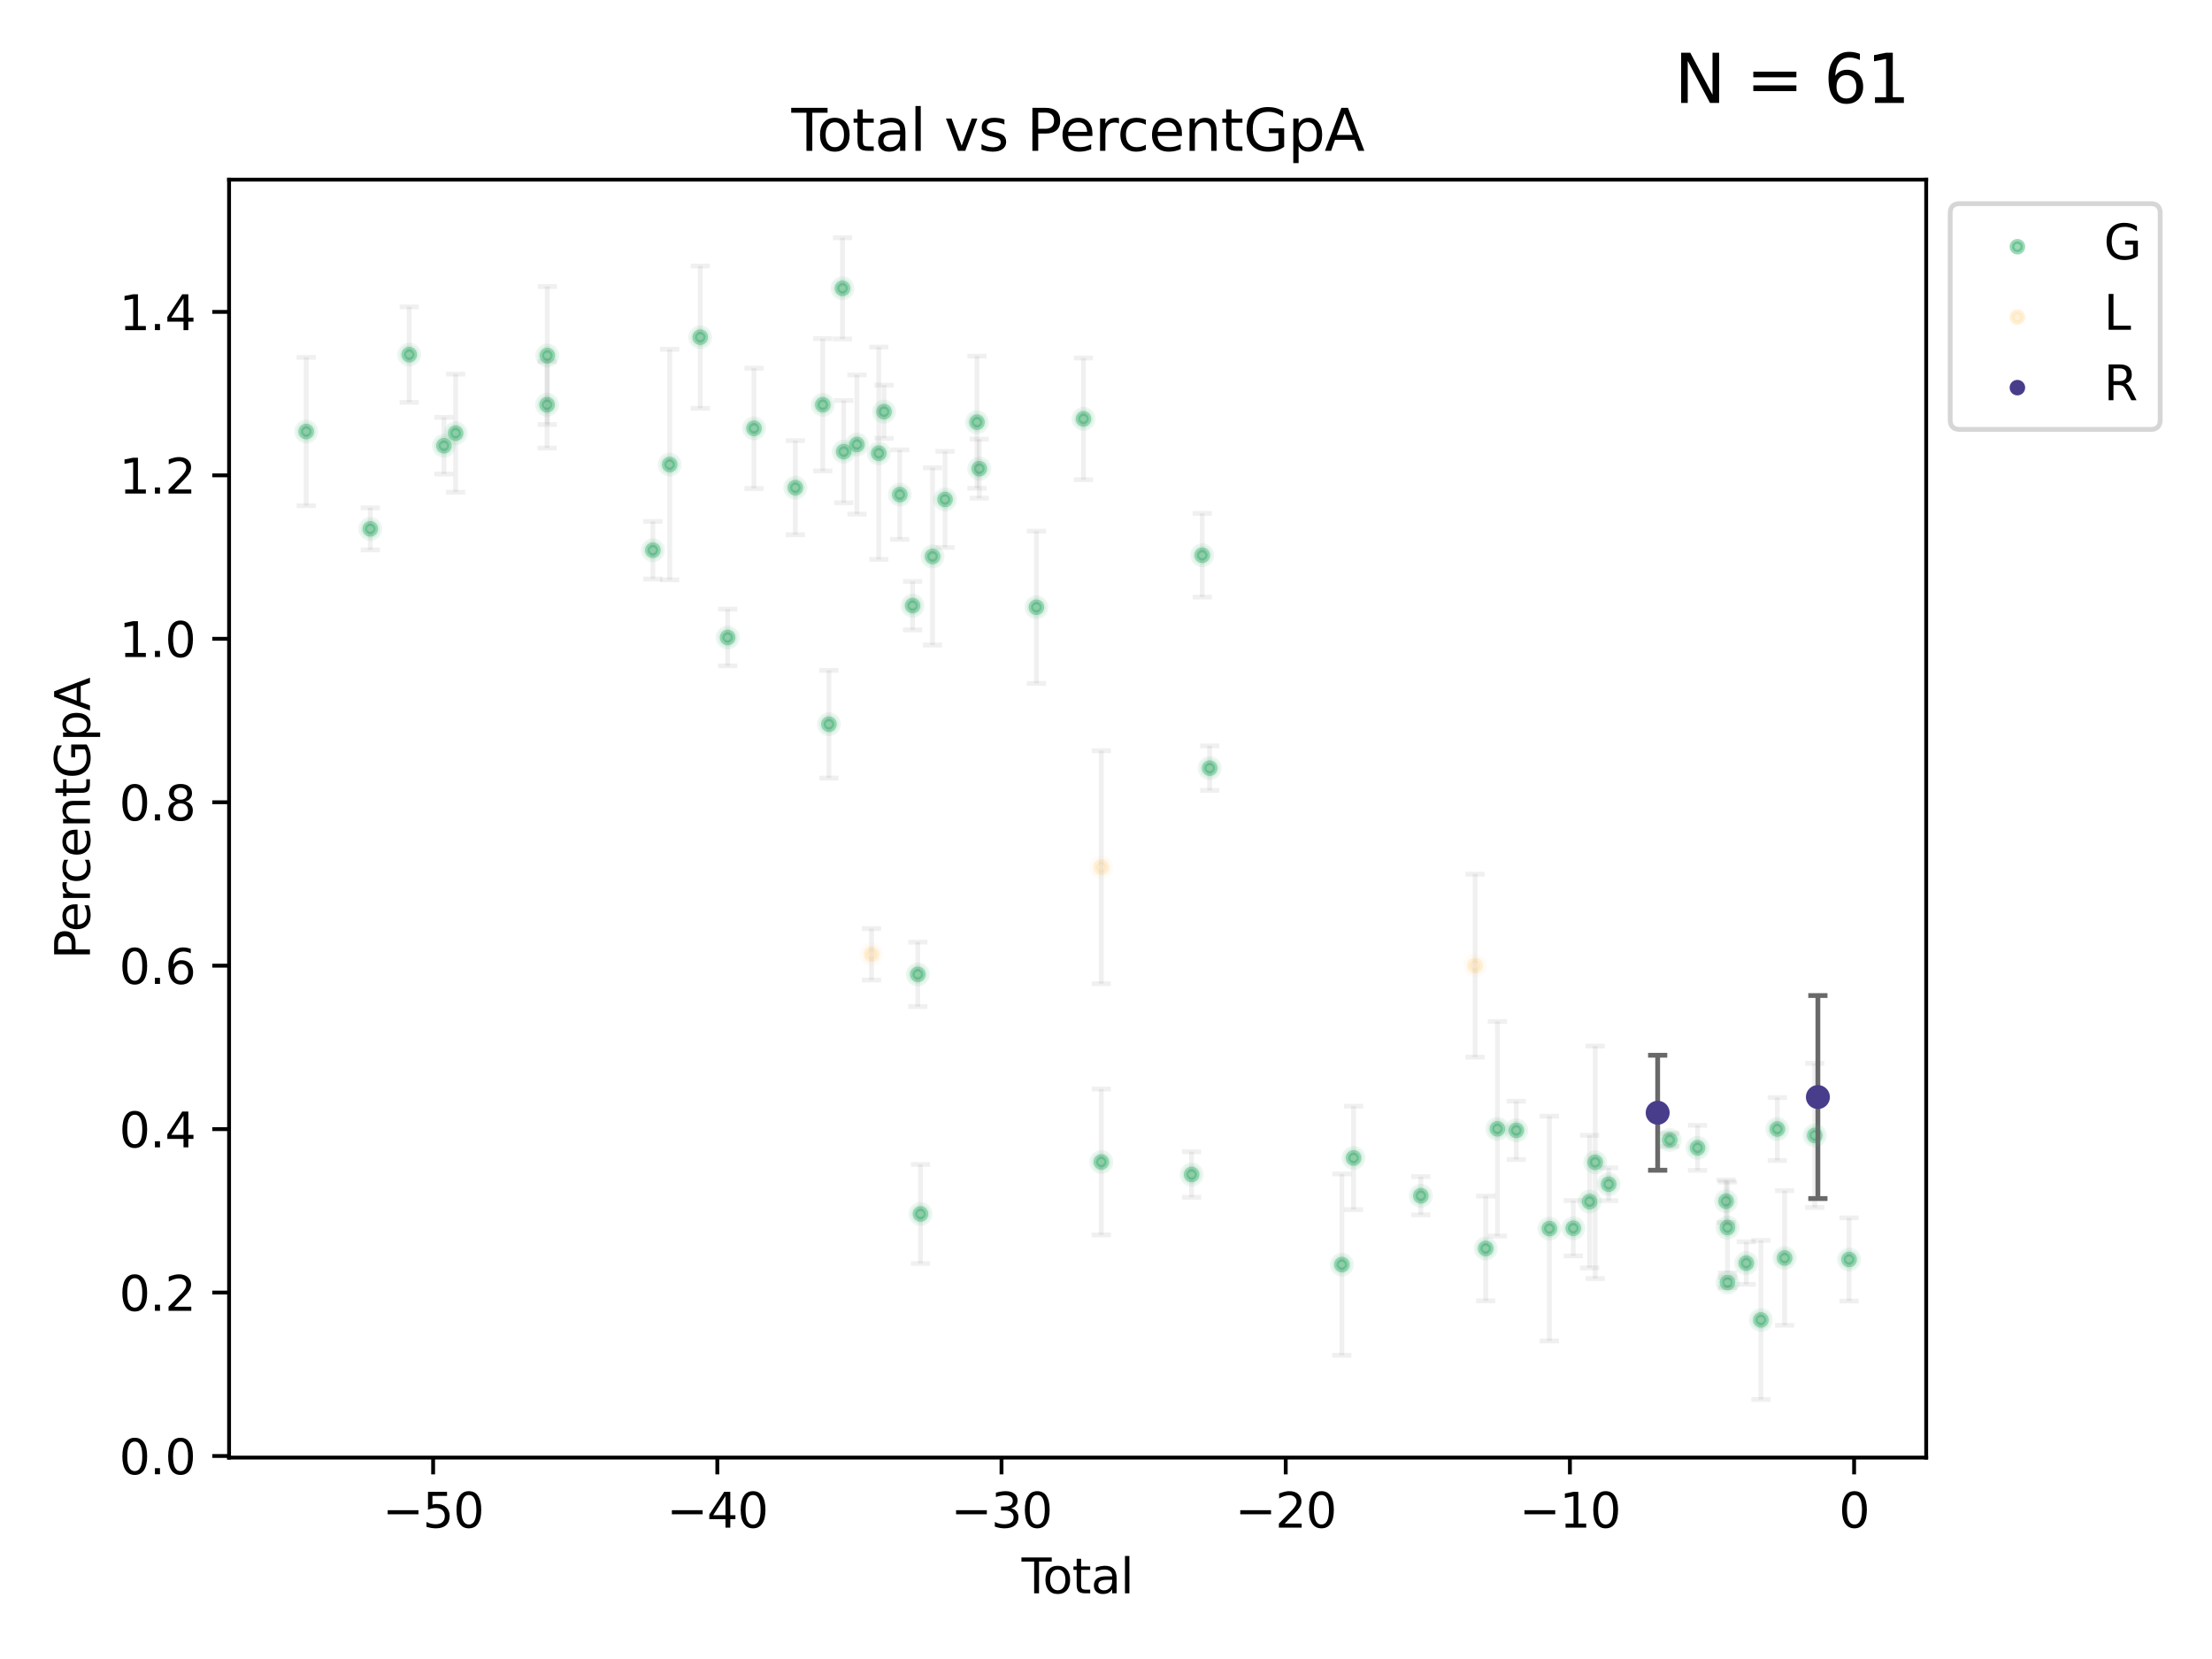 <?xml version="1.0" encoding="utf-8" standalone="no"?>
<!DOCTYPE svg PUBLIC "-//W3C//DTD SVG 1.1//EN"
  "http://www.w3.org/Graphics/SVG/1.1/DTD/svg11.dtd">
<svg xmlns:xlink="http://www.w3.org/1999/xlink" width="460.8pt" height="345.6pt" viewBox="0 0 460.8 345.6" xmlns="http://www.w3.org/2000/svg" version="1.1">
 <defs>
  <style type="text/css">*{stroke-linejoin: round; stroke-linecap: butt}</style>
 </defs>
 <g id="figure_1">
  <g id="patch_1">
   <path d="M 0 345.6 
L 460.8 345.6 
L 460.8 0 
L 0 0 
z
" style="fill: #ffffff"/>
  </g>
  <g id="axes_1">
   <g id="patch_2">
    <path d="M 47.72 303.64 
L 401.26 303.64 
L 401.26 37.422 
L 47.72 37.422 
z
" style="fill: #ffffff"/>
   </g>
   <g id="PathCollection_1">
    <defs>
     <path id="m2370af13b9" d="M 0 1.118 
C 0.297 1.118 0.581 1 0.791 0.791 
C 1 0.581 1.118 0.297 1.118 0 
C 1.118 -0.297 1 -0.581 0.791 -0.791 
C 0.581 -1 0.297 -1.118 0 -1.118 
C -0.297 -1.118 -0.581 -1 -0.791 -0.791 
C -1 -0.581 -1.118 -0.297 -1.118 0 
C -1.118 0.297 -1 0.581 -0.791 0.791 
C -0.581 1 -0.297 1.118 0 1.118 
z
" style="stroke: #3cb371; stroke-opacity: 0.5"/>
    </defs>
    <g clip-path="url(#p894a44296e)">
     <use xlink:href="#m2370af13b9" x="63.79" y="89.901" style="fill: #3cb371; fill-opacity: 0.5; stroke: #3cb371; stroke-opacity: 0.5"/>
     <use xlink:href="#m2370af13b9" x="77.136" y="110.172" style="fill: #3cb371; fill-opacity: 0.5; stroke: #3cb371; stroke-opacity: 0.5"/>
     <use xlink:href="#m2370af13b9" x="85.246" y="73.872" style="fill: #3cb371; fill-opacity: 0.5; stroke: #3cb371; stroke-opacity: 0.5"/>
     <use xlink:href="#m2370af13b9" x="92.476" y="92.848" style="fill: #3cb371; fill-opacity: 0.5; stroke: #3cb371; stroke-opacity: 0.5"/>
     <use xlink:href="#m2370af13b9" x="94.912" y="90.234" style="fill: #3cb371; fill-opacity: 0.5; stroke: #3cb371; stroke-opacity: 0.5"/>
     <use xlink:href="#m2370af13b9" x="113.963" y="84.315" style="fill: #3cb371; fill-opacity: 0.5; stroke: #3cb371; stroke-opacity: 0.5"/>
     <use xlink:href="#m2370af13b9" x="114.008" y="74.062" style="fill: #3cb371; fill-opacity: 0.5; stroke: #3cb371; stroke-opacity: 0.5"/>
     <use xlink:href="#m2370af13b9" x="136.002" y="114.617" style="fill: #3cb371; fill-opacity: 0.5; stroke: #3cb371; stroke-opacity: 0.5"/>
     <use xlink:href="#m2370af13b9" x="139.499" y="96.781" style="fill: #3cb371; fill-opacity: 0.5; stroke: #3cb371; stroke-opacity: 0.5"/>
     <use xlink:href="#m2370af13b9" x="145.869" y="70.246" style="fill: #3cb371; fill-opacity: 0.5; stroke: #3cb371; stroke-opacity: 0.5"/>
     <use xlink:href="#m2370af13b9" x="151.581" y="132.805" style="fill: #3cb371; fill-opacity: 0.5; stroke: #3cb371; stroke-opacity: 0.5"/>
     <use xlink:href="#m2370af13b9" x="157.071" y="89.229" style="fill: #3cb371; fill-opacity: 0.5; stroke: #3cb371; stroke-opacity: 0.5"/>
     <use xlink:href="#m2370af13b9" x="165.684" y="101.596" style="fill: #3cb371; fill-opacity: 0.5; stroke: #3cb371; stroke-opacity: 0.5"/>
     <use xlink:href="#m2370af13b9" x="171.4" y="84.322" style="fill: #3cb371; fill-opacity: 0.5; stroke: #3cb371; stroke-opacity: 0.5"/>
     <use xlink:href="#m2370af13b9" x="172.673" y="150.87" style="fill: #3cb371; fill-opacity: 0.5; stroke: #3cb371; stroke-opacity: 0.5"/>
     <use xlink:href="#m2370af13b9" x="175.508" y="60.063" style="fill: #3cb371; fill-opacity: 0.5; stroke: #3cb371; stroke-opacity: 0.5"/>
     <use xlink:href="#m2370af13b9" x="175.758" y="94.085" style="fill: #3cb371; fill-opacity: 0.5; stroke: #3cb371; stroke-opacity: 0.5"/>
     <use xlink:href="#m2370af13b9" x="178.509" y="92.601" style="fill: #3cb371; fill-opacity: 0.5; stroke: #3cb371; stroke-opacity: 0.5"/>
     <use xlink:href="#m2370af13b9" x="183.058" y="94.421" style="fill: #3cb371; fill-opacity: 0.5; stroke: #3cb371; stroke-opacity: 0.5"/>
     <use xlink:href="#m2370af13b9" x="184.164" y="85.765" style="fill: #3cb371; fill-opacity: 0.5; stroke: #3cb371; stroke-opacity: 0.5"/>
     <use xlink:href="#m2370af13b9" x="187.444" y="103.032" style="fill: #3cb371; fill-opacity: 0.5; stroke: #3cb371; stroke-opacity: 0.5"/>
     <use xlink:href="#m2370af13b9" x="190.11" y="126.166" style="fill: #3cb371; fill-opacity: 0.5; stroke: #3cb371; stroke-opacity: 0.5"/>
     <use xlink:href="#m2370af13b9" x="191.193" y="202.977" style="fill: #3cb371; fill-opacity: 0.5; stroke: #3cb371; stroke-opacity: 0.5"/>
     <use xlink:href="#m2370af13b9" x="191.756" y="252.887" style="fill: #3cb371; fill-opacity: 0.5; stroke: #3cb371; stroke-opacity: 0.5"/>
     <use xlink:href="#m2370af13b9" x="194.268" y="115.912" style="fill: #3cb371; fill-opacity: 0.5; stroke: #3cb371; stroke-opacity: 0.5"/>
     <use xlink:href="#m2370af13b9" x="196.864" y="104.04" style="fill: #3cb371; fill-opacity: 0.5; stroke: #3cb371; stroke-opacity: 0.5"/>
     <use xlink:href="#m2370af13b9" x="203.518" y="87.951" style="fill: #3cb371; fill-opacity: 0.5; stroke: #3cb371; stroke-opacity: 0.5"/>
     <use xlink:href="#m2370af13b9" x="204" y="97.632" style="fill: #3cb371; fill-opacity: 0.5; stroke: #3cb371; stroke-opacity: 0.5"/>
     <use xlink:href="#m2370af13b9" x="215.905" y="126.505" style="fill: #3cb371; fill-opacity: 0.5; stroke: #3cb371; stroke-opacity: 0.5"/>
     <use xlink:href="#m2370af13b9" x="225.705" y="87.256" style="fill: #3cb371; fill-opacity: 0.5; stroke: #3cb371; stroke-opacity: 0.5"/>
     <use xlink:href="#m2370af13b9" x="229.418" y="242.06" style="fill: #3cb371; fill-opacity: 0.5; stroke: #3cb371; stroke-opacity: 0.5"/>
     <use xlink:href="#m2370af13b9" x="248.236" y="244.668" style="fill: #3cb371; fill-opacity: 0.5; stroke: #3cb371; stroke-opacity: 0.5"/>
     <use xlink:href="#m2370af13b9" x="250.444" y="115.666" style="fill: #3cb371; fill-opacity: 0.5; stroke: #3cb371; stroke-opacity: 0.5"/>
     <use xlink:href="#m2370af13b9" x="251.998" y="160.017" style="fill: #3cb371; fill-opacity: 0.5; stroke: #3cb371; stroke-opacity: 0.5"/>
     <use xlink:href="#m2370af13b9" x="279.531" y="263.443" style="fill: #3cb371; fill-opacity: 0.5; stroke: #3cb371; stroke-opacity: 0.5"/>
     <use xlink:href="#m2370af13b9" x="281.973" y="241.218" style="fill: #3cb371; fill-opacity: 0.5; stroke: #3cb371; stroke-opacity: 0.5"/>
     <use xlink:href="#m2370af13b9" x="295.982" y="249.098" style="fill: #3cb371; fill-opacity: 0.5; stroke: #3cb371; stroke-opacity: 0.5"/>
     <use xlink:href="#m2370af13b9" x="309.495" y="260.082" style="fill: #3cb371; fill-opacity: 0.5; stroke: #3cb371; stroke-opacity: 0.5"/>
     <use xlink:href="#m2370af13b9" x="311.935" y="235.152" style="fill: #3cb371; fill-opacity: 0.5; stroke: #3cb371; stroke-opacity: 0.5"/>
     <use xlink:href="#m2370af13b9" x="315.867" y="235.473" style="fill: #3cb371; fill-opacity: 0.5; stroke: #3cb371; stroke-opacity: 0.5"/>
     <use xlink:href="#m2370af13b9" x="322.765" y="255.936" style="fill: #3cb371; fill-opacity: 0.5; stroke: #3cb371; stroke-opacity: 0.5"/>
     <use xlink:href="#m2370af13b9" x="327.747" y="255.864" style="fill: #3cb371; fill-opacity: 0.5; stroke: #3cb371; stroke-opacity: 0.5"/>
     <use xlink:href="#m2370af13b9" x="331.136" y="250.314" style="fill: #3cb371; fill-opacity: 0.5; stroke: #3cb371; stroke-opacity: 0.5"/>
     <use xlink:href="#m2370af13b9" x="332.312" y="242.129" style="fill: #3cb371; fill-opacity: 0.5; stroke: #3cb371; stroke-opacity: 0.5"/>
     <use xlink:href="#m2370af13b9" x="335.109" y="246.686" style="fill: #3cb371; fill-opacity: 0.5; stroke: #3cb371; stroke-opacity: 0.5"/>
     <use xlink:href="#m2370af13b9" x="347.83" y="237.468" style="fill: #3cb371; fill-opacity: 0.5; stroke: #3cb371; stroke-opacity: 0.5"/>
     <use xlink:href="#m2370af13b9" x="353.625" y="239.114" style="fill: #3cb371; fill-opacity: 0.5; stroke: #3cb371; stroke-opacity: 0.5"/>
     <use xlink:href="#m2370af13b9" x="359.575" y="250.239" style="fill: #3cb371; fill-opacity: 0.5; stroke: #3cb371; stroke-opacity: 0.5"/>
     <use xlink:href="#m2370af13b9" x="359.865" y="255.714" style="fill: #3cb371; fill-opacity: 0.5; stroke: #3cb371; stroke-opacity: 0.5"/>
     <use xlink:href="#m2370af13b9" x="359.872" y="267.173" style="fill: #3cb371; fill-opacity: 0.5; stroke: #3cb371; stroke-opacity: 0.5"/>
     <use xlink:href="#m2370af13b9" x="363.78" y="263.131" style="fill: #3cb371; fill-opacity: 0.5; stroke: #3cb371; stroke-opacity: 0.5"/>
     <use xlink:href="#m2370af13b9" x="366.825" y="274.97" style="fill: #3cb371; fill-opacity: 0.5; stroke: #3cb371; stroke-opacity: 0.5"/>
     <use xlink:href="#m2370af13b9" x="370.243" y="235.195" style="fill: #3cb371; fill-opacity: 0.5; stroke: #3cb371; stroke-opacity: 0.5"/>
     <use xlink:href="#m2370af13b9" x="371.766" y="262.061" style="fill: #3cb371; fill-opacity: 0.5; stroke: #3cb371; stroke-opacity: 0.5"/>
     <use xlink:href="#m2370af13b9" x="378.043" y="236.529" style="fill: #3cb371; fill-opacity: 0.5; stroke: #3cb371; stroke-opacity: 0.5"/>
     <use xlink:href="#m2370af13b9" x="385.19" y="262.367" style="fill: #3cb371; fill-opacity: 0.5; stroke: #3cb371; stroke-opacity: 0.5"/>
    </g>
   </g>
   <g id="PathCollection_2">
    <defs>
     <path id="m74a23c7a76" d="M 0 1.118 
C 0.297 1.118 0.581 1 0.791 0.791 
C 1 0.581 1.118 0.297 1.118 0 
C 1.118 -0.297 1 -0.581 0.791 -0.791 
C 0.581 -1 0.297 -1.118 0 -1.118 
C -0.297 -1.118 -0.581 -1 -0.791 -0.791 
C -1 -0.581 -1.118 -0.297 -1.118 0 
C -1.118 0.297 -1 0.581 -0.791 0.791 
C -0.581 1 -0.297 1.118 0 1.118 
z
" style="stroke: #ffe4b5; stroke-opacity: 0.5"/>
    </defs>
    <g clip-path="url(#p894a44296e)">
     <use xlink:href="#m74a23c7a76" x="181.543" y="198.801" style="fill: #ffe4b5; fill-opacity: 0.5; stroke: #ffe4b5; stroke-opacity: 0.5"/>
     <use xlink:href="#m74a23c7a76" x="229.42" y="180.654" style="fill: #ffe4b5; fill-opacity: 0.5; stroke: #ffe4b5; stroke-opacity: 0.5"/>
     <use xlink:href="#m74a23c7a76" x="307.294" y="201.169" style="fill: #ffe4b5; fill-opacity: 0.5; stroke: #ffe4b5; stroke-opacity: 0.5"/>
    </g>
   </g>
   <g id="PathCollection_3">
    <defs>
     <path id="m6799ac23c5" d="M 0 1.118 
C 0.297 1.118 0.581 1 0.791 0.791 
C 1 0.581 1.118 0.297 1.118 0 
C 1.118 -0.297 1 -0.581 0.791 -0.791 
C 0.581 -1 0.297 -1.118 0 -1.118 
C -0.297 -1.118 -0.581 -1 -0.791 -0.791 
C -1 -0.581 -1.118 -0.297 -1.118 0 
C -1.118 0.297 -1 0.581 -0.791 0.791 
C -0.581 1 -0.297 1.118 0 1.118 
z
" style="stroke: #483d8b"/>
    </defs>
    <g clip-path="url(#p894a44296e)">
     <use xlink:href="#m6799ac23c5" x="345.323" y="231.805" style="fill: #483d8b; stroke: #483d8b"/>
     <use xlink:href="#m6799ac23c5" x="378.699" y="228.536" style="fill: #483d8b; stroke: #483d8b"/>
    </g>
   </g>
   <g id="matplotlib.axis_1">
    <g id="xtick_1">
     <g id="line2d_1">
      <defs>
       <path id="mff7088791e" d="M 0 0 
L 0 3.5 
" style="stroke: #000000; stroke-width: 0.8"/>
      </defs>
      <g>
       <use xlink:href="#mff7088791e" x="90.228" y="303.64" style="stroke: #000000; stroke-width: 0.8"/>
      </g>
     </g>
     <g id="text_1">
      <!-- −50 -->
      <g transform="translate(79.676 318.238)scale(0.1 -0.1)">
       <defs>
        <path id="DejaVuSans-2212" d="M 678 2272 
L 4684 2272 
L 4684 1741 
L 678 1741 
L 678 2272 
z
" transform="scale(0.016)"/>
        <path id="DejaVuSans-35" d="M 691 4666 
L 3169 4666 
L 3169 4134 
L 1269 4134 
L 1269 2991 
Q 1406 3038 1543 3061 
Q 1681 3084 1819 3084 
Q 2600 3084 3056 2656 
Q 3513 2228 3513 1497 
Q 3513 744 3044 326 
Q 2575 -91 1722 -91 
Q 1428 -91 1123 -41 
Q 819 9 494 109 
L 494 744 
Q 775 591 1075 516 
Q 1375 441 1709 441 
Q 2250 441 2565 725 
Q 2881 1009 2881 1497 
Q 2881 1984 2565 2268 
Q 2250 2553 1709 2553 
Q 1456 2553 1204 2497 
Q 953 2441 691 2322 
L 691 4666 
z
" transform="scale(0.016)"/>
        <path id="DejaVuSans-30" d="M 2034 4250 
Q 1547 4250 1301 3770 
Q 1056 3291 1056 2328 
Q 1056 1369 1301 889 
Q 1547 409 2034 409 
Q 2525 409 2770 889 
Q 3016 1369 3016 2328 
Q 3016 3291 2770 3770 
Q 2525 4250 2034 4250 
z
M 2034 4750 
Q 2819 4750 3233 4129 
Q 3647 3509 3647 2328 
Q 3647 1150 3233 529 
Q 2819 -91 2034 -91 
Q 1250 -91 836 529 
Q 422 1150 422 2328 
Q 422 3509 836 4129 
Q 1250 4750 2034 4750 
z
" transform="scale(0.016)"/>
       </defs>
       <use xlink:href="#DejaVuSans-2212"/>
       <use xlink:href="#DejaVuSans-35" x="83.789"/>
       <use xlink:href="#DejaVuSans-30" x="147.412"/>
      </g>
     </g>
    </g>
    <g id="xtick_2">
     <g id="line2d_2">
      <g>
       <use xlink:href="#mff7088791e" x="149.432" y="303.64" style="stroke: #000000; stroke-width: 0.8"/>
      </g>
     </g>
     <g id="text_2">
      <!-- −40 -->
      <g transform="translate(138.88 318.238)scale(0.1 -0.1)">
       <defs>
        <path id="DejaVuSans-34" d="M 2419 4116 
L 825 1625 
L 2419 1625 
L 2419 4116 
z
M 2253 4666 
L 3047 4666 
L 3047 1625 
L 3713 1625 
L 3713 1100 
L 3047 1100 
L 3047 0 
L 2419 0 
L 2419 1100 
L 313 1100 
L 313 1709 
L 2253 4666 
z
" transform="scale(0.016)"/>
       </defs>
       <use xlink:href="#DejaVuSans-2212"/>
       <use xlink:href="#DejaVuSans-34" x="83.789"/>
       <use xlink:href="#DejaVuSans-30" x="147.412"/>
      </g>
     </g>
    </g>
    <g id="xtick_3">
     <g id="line2d_3">
      <g>
       <use xlink:href="#mff7088791e" x="208.635" y="303.64" style="stroke: #000000; stroke-width: 0.8"/>
      </g>
     </g>
     <g id="text_3">
      <!-- −30 -->
      <g transform="translate(198.083 318.238)scale(0.1 -0.1)">
       <defs>
        <path id="DejaVuSans-33" d="M 2597 2516 
Q 3050 2419 3304 2112 
Q 3559 1806 3559 1356 
Q 3559 666 3084 287 
Q 2609 -91 1734 -91 
Q 1441 -91 1130 -33 
Q 819 25 488 141 
L 488 750 
Q 750 597 1062 519 
Q 1375 441 1716 441 
Q 2309 441 2620 675 
Q 2931 909 2931 1356 
Q 2931 1769 2642 2001 
Q 2353 2234 1838 2234 
L 1294 2234 
L 1294 2753 
L 1863 2753 
Q 2328 2753 2575 2939 
Q 2822 3125 2822 3475 
Q 2822 3834 2567 4026 
Q 2313 4219 1838 4219 
Q 1578 4219 1281 4162 
Q 984 4106 628 3988 
L 628 4550 
Q 988 4650 1302 4700 
Q 1616 4750 1894 4750 
Q 2613 4750 3031 4423 
Q 3450 4097 3450 3541 
Q 3450 3153 3228 2886 
Q 3006 2619 2597 2516 
z
" transform="scale(0.016)"/>
       </defs>
       <use xlink:href="#DejaVuSans-2212"/>
       <use xlink:href="#DejaVuSans-33" x="83.789"/>
       <use xlink:href="#DejaVuSans-30" x="147.412"/>
      </g>
     </g>
    </g>
    <g id="xtick_4">
     <g id="line2d_4">
      <g>
       <use xlink:href="#mff7088791e" x="267.839" y="303.64" style="stroke: #000000; stroke-width: 0.8"/>
      </g>
     </g>
     <g id="text_4">
      <!-- −20 -->
      <g transform="translate(257.286 318.238)scale(0.1 -0.1)">
       <defs>
        <path id="DejaVuSans-32" d="M 1228 531 
L 3431 531 
L 3431 0 
L 469 0 
L 469 531 
Q 828 903 1448 1529 
Q 2069 2156 2228 2338 
Q 2531 2678 2651 2914 
Q 2772 3150 2772 3378 
Q 2772 3750 2511 3984 
Q 2250 4219 1831 4219 
Q 1534 4219 1204 4116 
Q 875 4013 500 3803 
L 500 4441 
Q 881 4594 1212 4672 
Q 1544 4750 1819 4750 
Q 2544 4750 2975 4387 
Q 3406 4025 3406 3419 
Q 3406 3131 3298 2873 
Q 3191 2616 2906 2266 
Q 2828 2175 2409 1742 
Q 1991 1309 1228 531 
z
" transform="scale(0.016)"/>
       </defs>
       <use xlink:href="#DejaVuSans-2212"/>
       <use xlink:href="#DejaVuSans-32" x="83.789"/>
       <use xlink:href="#DejaVuSans-30" x="147.412"/>
      </g>
     </g>
    </g>
    <g id="xtick_5">
     <g id="line2d_5">
      <g>
       <use xlink:href="#mff7088791e" x="327.042" y="303.64" style="stroke: #000000; stroke-width: 0.8"/>
      </g>
     </g>
     <g id="text_5">
      <!-- −10 -->
      <g transform="translate(316.49 318.238)scale(0.1 -0.1)">
       <defs>
        <path id="DejaVuSans-31" d="M 794 531 
L 1825 531 
L 1825 4091 
L 703 3866 
L 703 4441 
L 1819 4666 
L 2450 4666 
L 2450 531 
L 3481 531 
L 3481 0 
L 794 0 
L 794 531 
z
" transform="scale(0.016)"/>
       </defs>
       <use xlink:href="#DejaVuSans-2212"/>
       <use xlink:href="#DejaVuSans-31" x="83.789"/>
       <use xlink:href="#DejaVuSans-30" x="147.412"/>
      </g>
     </g>
    </g>
    <g id="xtick_6">
     <g id="line2d_6">
      <g>
       <use xlink:href="#mff7088791e" x="386.245" y="303.64" style="stroke: #000000; stroke-width: 0.8"/>
      </g>
     </g>
     <g id="text_6">
      <!-- 0 -->
      <g transform="translate(383.064 318.238)scale(0.1 -0.1)">
       <use xlink:href="#DejaVuSans-30"/>
      </g>
     </g>
    </g>
    <g id="text_7">
     <!-- Total -->
     <g transform="translate(212.813 331.917)scale(0.1 -0.1)">
      <defs>
       <path id="DejaVuSans-54" d="M -19 4666 
L 3928 4666 
L 3928 4134 
L 2272 4134 
L 2272 0 
L 1638 0 
L 1638 4134 
L -19 4134 
L -19 4666 
z
" transform="scale(0.016)"/>
       <path id="DejaVuSans-6f" d="M 1959 3097 
Q 1497 3097 1228 2736 
Q 959 2375 959 1747 
Q 959 1119 1226 758 
Q 1494 397 1959 397 
Q 2419 397 2687 759 
Q 2956 1122 2956 1747 
Q 2956 2369 2687 2733 
Q 2419 3097 1959 3097 
z
M 1959 3584 
Q 2709 3584 3137 3096 
Q 3566 2609 3566 1747 
Q 3566 888 3137 398 
Q 2709 -91 1959 -91 
Q 1206 -91 779 398 
Q 353 888 353 1747 
Q 353 2609 779 3096 
Q 1206 3584 1959 3584 
z
" transform="scale(0.016)"/>
       <path id="DejaVuSans-74" d="M 1172 4494 
L 1172 3500 
L 2356 3500 
L 2356 3053 
L 1172 3053 
L 1172 1153 
Q 1172 725 1289 603 
Q 1406 481 1766 481 
L 2356 481 
L 2356 0 
L 1766 0 
Q 1100 0 847 248 
Q 594 497 594 1153 
L 594 3053 
L 172 3053 
L 172 3500 
L 594 3500 
L 594 4494 
L 1172 4494 
z
" transform="scale(0.016)"/>
       <path id="DejaVuSans-61" d="M 2194 1759 
Q 1497 1759 1228 1600 
Q 959 1441 959 1056 
Q 959 750 1161 570 
Q 1363 391 1709 391 
Q 2188 391 2477 730 
Q 2766 1069 2766 1631 
L 2766 1759 
L 2194 1759 
z
M 3341 1997 
L 3341 0 
L 2766 0 
L 2766 531 
Q 2569 213 2275 61 
Q 1981 -91 1556 -91 
Q 1019 -91 701 211 
Q 384 513 384 1019 
Q 384 1609 779 1909 
Q 1175 2209 1959 2209 
L 2766 2209 
L 2766 2266 
Q 2766 2663 2505 2880 
Q 2244 3097 1772 3097 
Q 1472 3097 1187 3025 
Q 903 2953 641 2809 
L 641 3341 
Q 956 3463 1253 3523 
Q 1550 3584 1831 3584 
Q 2591 3584 2966 3190 
Q 3341 2797 3341 1997 
z
" transform="scale(0.016)"/>
       <path id="DejaVuSans-6c" d="M 603 4863 
L 1178 4863 
L 1178 0 
L 603 0 
L 603 4863 
z
" transform="scale(0.016)"/>
      </defs>
      <use xlink:href="#DejaVuSans-54"/>
      <use xlink:href="#DejaVuSans-6f" x="44.084"/>
      <use xlink:href="#DejaVuSans-74" x="105.266"/>
      <use xlink:href="#DejaVuSans-61" x="144.475"/>
      <use xlink:href="#DejaVuSans-6c" x="205.754"/>
     </g>
    </g>
   </g>
   <g id="matplotlib.axis_2">
    <g id="ytick_1">
     <g id="line2d_7">
      <defs>
       <path id="m0f71ddc5f1" d="M 0 0 
L -3.5 0 
" style="stroke: #000000; stroke-width: 0.8"/>
      </defs>
      <g>
       <use xlink:href="#m0f71ddc5f1" x="47.72" y="303.314" style="stroke: #000000; stroke-width: 0.8"/>
      </g>
     </g>
     <g id="text_8">
      <!-- 0.0 -->
      <g transform="translate(24.817 307.113)scale(0.1 -0.1)">
       <defs>
        <path id="DejaVuSans-2e" d="M 684 794 
L 1344 794 
L 1344 0 
L 684 0 
L 684 794 
z
" transform="scale(0.016)"/>
       </defs>
       <use xlink:href="#DejaVuSans-30"/>
       <use xlink:href="#DejaVuSans-2e" x="63.623"/>
       <use xlink:href="#DejaVuSans-30" x="95.41"/>
      </g>
     </g>
    </g>
    <g id="ytick_2">
     <g id="line2d_8">
      <g>
       <use xlink:href="#m0f71ddc5f1" x="47.72" y="269.265" style="stroke: #000000; stroke-width: 0.8"/>
      </g>
     </g>
     <g id="text_9">
      <!-- 0.2 -->
      <g transform="translate(24.817 273.064)scale(0.1 -0.1)">
       <use xlink:href="#DejaVuSans-30"/>
       <use xlink:href="#DejaVuSans-2e" x="63.623"/>
       <use xlink:href="#DejaVuSans-32" x="95.41"/>
      </g>
     </g>
    </g>
    <g id="ytick_3">
     <g id="line2d_9">
      <g>
       <use xlink:href="#m0f71ddc5f1" x="47.72" y="235.216" style="stroke: #000000; stroke-width: 0.8"/>
      </g>
     </g>
     <g id="text_10">
      <!-- 0.4 -->
      <g transform="translate(24.817 239.015)scale(0.1 -0.1)">
       <use xlink:href="#DejaVuSans-30"/>
       <use xlink:href="#DejaVuSans-2e" x="63.623"/>
       <use xlink:href="#DejaVuSans-34" x="95.41"/>
      </g>
     </g>
    </g>
    <g id="ytick_4">
     <g id="line2d_10">
      <g>
       <use xlink:href="#m0f71ddc5f1" x="47.72" y="201.167" style="stroke: #000000; stroke-width: 0.8"/>
      </g>
     </g>
     <g id="text_11">
      <!-- 0.6 -->
      <g transform="translate(24.817 204.966)scale(0.1 -0.1)">
       <defs>
        <path id="DejaVuSans-36" d="M 2113 2584 
Q 1688 2584 1439 2293 
Q 1191 2003 1191 1497 
Q 1191 994 1439 701 
Q 1688 409 2113 409 
Q 2538 409 2786 701 
Q 3034 994 3034 1497 
Q 3034 2003 2786 2293 
Q 2538 2584 2113 2584 
z
M 3366 4563 
L 3366 3988 
Q 3128 4100 2886 4159 
Q 2644 4219 2406 4219 
Q 1781 4219 1451 3797 
Q 1122 3375 1075 2522 
Q 1259 2794 1537 2939 
Q 1816 3084 2150 3084 
Q 2853 3084 3261 2657 
Q 3669 2231 3669 1497 
Q 3669 778 3244 343 
Q 2819 -91 2113 -91 
Q 1303 -91 875 529 
Q 447 1150 447 2328 
Q 447 3434 972 4092 
Q 1497 4750 2381 4750 
Q 2619 4750 2861 4703 
Q 3103 4656 3366 4563 
z
" transform="scale(0.016)"/>
       </defs>
       <use xlink:href="#DejaVuSans-30"/>
       <use xlink:href="#DejaVuSans-2e" x="63.623"/>
       <use xlink:href="#DejaVuSans-36" x="95.41"/>
      </g>
     </g>
    </g>
    <g id="ytick_5">
     <g id="line2d_11">
      <g>
       <use xlink:href="#m0f71ddc5f1" x="47.72" y="167.118" style="stroke: #000000; stroke-width: 0.8"/>
      </g>
     </g>
     <g id="text_12">
      <!-- 0.8 -->
      <g transform="translate(24.817 170.917)scale(0.1 -0.1)">
       <defs>
        <path id="DejaVuSans-38" d="M 2034 2216 
Q 1584 2216 1326 1975 
Q 1069 1734 1069 1313 
Q 1069 891 1326 650 
Q 1584 409 2034 409 
Q 2484 409 2743 651 
Q 3003 894 3003 1313 
Q 3003 1734 2745 1975 
Q 2488 2216 2034 2216 
z
M 1403 2484 
Q 997 2584 770 2862 
Q 544 3141 544 3541 
Q 544 4100 942 4425 
Q 1341 4750 2034 4750 
Q 2731 4750 3128 4425 
Q 3525 4100 3525 3541 
Q 3525 3141 3298 2862 
Q 3072 2584 2669 2484 
Q 3125 2378 3379 2068 
Q 3634 1759 3634 1313 
Q 3634 634 3220 271 
Q 2806 -91 2034 -91 
Q 1263 -91 848 271 
Q 434 634 434 1313 
Q 434 1759 690 2068 
Q 947 2378 1403 2484 
z
M 1172 3481 
Q 1172 3119 1398 2916 
Q 1625 2713 2034 2713 
Q 2441 2713 2670 2916 
Q 2900 3119 2900 3481 
Q 2900 3844 2670 4047 
Q 2441 4250 2034 4250 
Q 1625 4250 1398 4047 
Q 1172 3844 1172 3481 
z
" transform="scale(0.016)"/>
       </defs>
       <use xlink:href="#DejaVuSans-30"/>
       <use xlink:href="#DejaVuSans-2e" x="63.623"/>
       <use xlink:href="#DejaVuSans-38" x="95.41"/>
      </g>
     </g>
    </g>
    <g id="ytick_6">
     <g id="line2d_12">
      <g>
       <use xlink:href="#m0f71ddc5f1" x="47.72" y="133.069" style="stroke: #000000; stroke-width: 0.8"/>
      </g>
     </g>
     <g id="text_13">
      <!-- 1.0 -->
      <g transform="translate(24.817 136.868)scale(0.1 -0.1)">
       <use xlink:href="#DejaVuSans-31"/>
       <use xlink:href="#DejaVuSans-2e" x="63.623"/>
       <use xlink:href="#DejaVuSans-30" x="95.41"/>
      </g>
     </g>
    </g>
    <g id="ytick_7">
     <g id="line2d_13">
      <g>
       <use xlink:href="#m0f71ddc5f1" x="47.72" y="99.02" style="stroke: #000000; stroke-width: 0.8"/>
      </g>
     </g>
     <g id="text_14">
      <!-- 1.2 -->
      <g transform="translate(24.817 102.819)scale(0.1 -0.1)">
       <use xlink:href="#DejaVuSans-31"/>
       <use xlink:href="#DejaVuSans-2e" x="63.623"/>
       <use xlink:href="#DejaVuSans-32" x="95.41"/>
      </g>
     </g>
    </g>
    <g id="ytick_8">
     <g id="line2d_14">
      <g>
       <use xlink:href="#m0f71ddc5f1" x="47.72" y="64.971" style="stroke: #000000; stroke-width: 0.8"/>
      </g>
     </g>
     <g id="text_15">
      <!-- 1.4 -->
      <g transform="translate(24.817 68.77)scale(0.1 -0.1)">
       <use xlink:href="#DejaVuSans-31"/>
       <use xlink:href="#DejaVuSans-2e" x="63.623"/>
       <use xlink:href="#DejaVuSans-34" x="95.41"/>
      </g>
     </g>
    </g>
    <g id="text_16">
     <!-- PercentGpA -->
     <g transform="translate(18.737 199.807)rotate(-90)scale(0.1 -0.1)">
      <defs>
       <path id="DejaVuSans-50" d="M 1259 4147 
L 1259 2394 
L 2053 2394 
Q 2494 2394 2734 2622 
Q 2975 2850 2975 3272 
Q 2975 3691 2734 3919 
Q 2494 4147 2053 4147 
L 1259 4147 
z
M 628 4666 
L 2053 4666 
Q 2838 4666 3239 4311 
Q 3641 3956 3641 3272 
Q 3641 2581 3239 2228 
Q 2838 1875 2053 1875 
L 1259 1875 
L 1259 0 
L 628 0 
L 628 4666 
z
" transform="scale(0.016)"/>
       <path id="DejaVuSans-65" d="M 3597 1894 
L 3597 1613 
L 953 1613 
Q 991 1019 1311 708 
Q 1631 397 2203 397 
Q 2534 397 2845 478 
Q 3156 559 3463 722 
L 3463 178 
Q 3153 47 2828 -22 
Q 2503 -91 2169 -91 
Q 1331 -91 842 396 
Q 353 884 353 1716 
Q 353 2575 817 3079 
Q 1281 3584 2069 3584 
Q 2775 3584 3186 3129 
Q 3597 2675 3597 1894 
z
M 3022 2063 
Q 3016 2534 2758 2815 
Q 2500 3097 2075 3097 
Q 1594 3097 1305 2825 
Q 1016 2553 972 2059 
L 3022 2063 
z
" transform="scale(0.016)"/>
       <path id="DejaVuSans-72" d="M 2631 2963 
Q 2534 3019 2420 3045 
Q 2306 3072 2169 3072 
Q 1681 3072 1420 2755 
Q 1159 2438 1159 1844 
L 1159 0 
L 581 0 
L 581 3500 
L 1159 3500 
L 1159 2956 
Q 1341 3275 1631 3429 
Q 1922 3584 2338 3584 
Q 2397 3584 2469 3576 
Q 2541 3569 2628 3553 
L 2631 2963 
z
" transform="scale(0.016)"/>
       <path id="DejaVuSans-63" d="M 3122 3366 
L 3122 2828 
Q 2878 2963 2633 3030 
Q 2388 3097 2138 3097 
Q 1578 3097 1268 2742 
Q 959 2388 959 1747 
Q 959 1106 1268 751 
Q 1578 397 2138 397 
Q 2388 397 2633 464 
Q 2878 531 3122 666 
L 3122 134 
Q 2881 22 2623 -34 
Q 2366 -91 2075 -91 
Q 1284 -91 818 406 
Q 353 903 353 1747 
Q 353 2603 823 3093 
Q 1294 3584 2113 3584 
Q 2378 3584 2631 3529 
Q 2884 3475 3122 3366 
z
" transform="scale(0.016)"/>
       <path id="DejaVuSans-6e" d="M 3513 2113 
L 3513 0 
L 2938 0 
L 2938 2094 
Q 2938 2591 2744 2837 
Q 2550 3084 2163 3084 
Q 1697 3084 1428 2787 
Q 1159 2491 1159 1978 
L 1159 0 
L 581 0 
L 581 3500 
L 1159 3500 
L 1159 2956 
Q 1366 3272 1645 3428 
Q 1925 3584 2291 3584 
Q 2894 3584 3203 3211 
Q 3513 2838 3513 2113 
z
" transform="scale(0.016)"/>
       <path id="DejaVuSans-47" d="M 3809 666 
L 3809 1919 
L 2778 1919 
L 2778 2438 
L 4434 2438 
L 4434 434 
Q 4069 175 3628 42 
Q 3188 -91 2688 -91 
Q 1594 -91 976 548 
Q 359 1188 359 2328 
Q 359 3472 976 4111 
Q 1594 4750 2688 4750 
Q 3144 4750 3555 4637 
Q 3966 4525 4313 4306 
L 4313 3634 
Q 3963 3931 3569 4081 
Q 3175 4231 2741 4231 
Q 1884 4231 1454 3753 
Q 1025 3275 1025 2328 
Q 1025 1384 1454 906 
Q 1884 428 2741 428 
Q 3075 428 3337 486 
Q 3600 544 3809 666 
z
" transform="scale(0.016)"/>
       <path id="DejaVuSans-70" d="M 1159 525 
L 1159 -1331 
L 581 -1331 
L 581 3500 
L 1159 3500 
L 1159 2969 
Q 1341 3281 1617 3432 
Q 1894 3584 2278 3584 
Q 2916 3584 3314 3078 
Q 3713 2572 3713 1747 
Q 3713 922 3314 415 
Q 2916 -91 2278 -91 
Q 1894 -91 1617 61 
Q 1341 213 1159 525 
z
M 3116 1747 
Q 3116 2381 2855 2742 
Q 2594 3103 2138 3103 
Q 1681 3103 1420 2742 
Q 1159 2381 1159 1747 
Q 1159 1113 1420 752 
Q 1681 391 2138 391 
Q 2594 391 2855 752 
Q 3116 1113 3116 1747 
z
" transform="scale(0.016)"/>
       <path id="DejaVuSans-41" d="M 2188 4044 
L 1331 1722 
L 3047 1722 
L 2188 4044 
z
M 1831 4666 
L 2547 4666 
L 4325 0 
L 3669 0 
L 3244 1197 
L 1141 1197 
L 716 0 
L 50 0 
L 1831 4666 
z
" transform="scale(0.016)"/>
      </defs>
      <use xlink:href="#DejaVuSans-50"/>
      <use xlink:href="#DejaVuSans-65" x="56.678"/>
      <use xlink:href="#DejaVuSans-72" x="118.201"/>
      <use xlink:href="#DejaVuSans-63" x="157.064"/>
      <use xlink:href="#DejaVuSans-65" x="212.045"/>
      <use xlink:href="#DejaVuSans-6e" x="273.568"/>
      <use xlink:href="#DejaVuSans-74" x="336.947"/>
      <use xlink:href="#DejaVuSans-47" x="376.156"/>
      <use xlink:href="#DejaVuSans-70" x="453.646"/>
      <use xlink:href="#DejaVuSans-41" x="517.123"/>
     </g>
    </g>
   </g>
   <g id="LineCollection_1">
    <path d="M 63.79 105.352 
L 63.79 74.45 
" clip-path="url(#p894a44296e)" style="fill: none; stroke: #696969; stroke-opacity: 0.1"/>
    <path d="M 77.136 114.547 
L 77.136 105.796 
" clip-path="url(#p894a44296e)" style="fill: none; stroke: #696969; stroke-opacity: 0.1"/>
    <path d="M 85.246 83.819 
L 85.246 63.926 
" clip-path="url(#p894a44296e)" style="fill: none; stroke: #696969; stroke-opacity: 0.1"/>
    <path d="M 92.476 98.752 
L 92.476 86.943 
" clip-path="url(#p894a44296e)" style="fill: none; stroke: #696969; stroke-opacity: 0.1"/>
    <path d="M 94.912 102.535 
L 94.912 77.934 
" clip-path="url(#p894a44296e)" style="fill: none; stroke: #696969; stroke-opacity: 0.1"/>
    <path d="M 113.963 93.334 
L 113.963 75.297 
" clip-path="url(#p894a44296e)" style="fill: none; stroke: #696969; stroke-opacity: 0.1"/>
    <path d="M 114.008 88.432 
L 114.008 59.692 
" clip-path="url(#p894a44296e)" style="fill: none; stroke: #696969; stroke-opacity: 0.1"/>
    <path d="M 136.002 120.617 
L 136.002 108.617 
" clip-path="url(#p894a44296e)" style="fill: none; stroke: #696969; stroke-opacity: 0.1"/>
    <path d="M 139.499 120.794 
L 139.499 72.768 
" clip-path="url(#p894a44296e)" style="fill: none; stroke: #696969; stroke-opacity: 0.1"/>
    <path d="M 145.869 85.067 
L 145.869 55.425 
" clip-path="url(#p894a44296e)" style="fill: none; stroke: #696969; stroke-opacity: 0.1"/>
    <path d="M 151.581 138.715 
L 151.581 126.896 
" clip-path="url(#p894a44296e)" style="fill: none; stroke: #696969; stroke-opacity: 0.1"/>
    <path d="M 157.071 101.757 
L 157.071 76.701 
" clip-path="url(#p894a44296e)" style="fill: none; stroke: #696969; stroke-opacity: 0.1"/>
    <path d="M 165.684 111.405 
L 165.684 91.788 
" clip-path="url(#p894a44296e)" style="fill: none; stroke: #696969; stroke-opacity: 0.1"/>
    <path d="M 171.4 98.104 
L 171.4 70.54 
" clip-path="url(#p894a44296e)" style="fill: none; stroke: #696969; stroke-opacity: 0.1"/>
    <path d="M 172.673 162.089 
L 172.673 139.652 
" clip-path="url(#p894a44296e)" style="fill: none; stroke: #696969; stroke-opacity: 0.1"/>
    <path d="M 175.508 70.604 
L 175.508 49.523 
" clip-path="url(#p894a44296e)" style="fill: none; stroke: #696969; stroke-opacity: 0.1"/>
    <path d="M 175.758 104.736 
L 175.758 83.433 
" clip-path="url(#p894a44296e)" style="fill: none; stroke: #696969; stroke-opacity: 0.1"/>
    <path d="M 178.509 107.095 
L 178.509 78.106 
" clip-path="url(#p894a44296e)" style="fill: none; stroke: #696969; stroke-opacity: 0.1"/>
    <path d="M 183.058 116.53 
L 183.058 72.311 
" clip-path="url(#p894a44296e)" style="fill: none; stroke: #696969; stroke-opacity: 0.1"/>
    <path d="M 184.164 91.312 
L 184.164 80.219 
" clip-path="url(#p894a44296e)" style="fill: none; stroke: #696969; stroke-opacity: 0.1"/>
    <path d="M 187.444 112.352 
L 187.444 93.713 
" clip-path="url(#p894a44296e)" style="fill: none; stroke: #696969; stroke-opacity: 0.1"/>
    <path d="M 190.11 131.213 
L 190.11 121.12 
" clip-path="url(#p894a44296e)" style="fill: none; stroke: #696969; stroke-opacity: 0.1"/>
    <path d="M 191.193 209.68 
L 191.193 196.274 
" clip-path="url(#p894a44296e)" style="fill: none; stroke: #696969; stroke-opacity: 0.1"/>
    <path d="M 191.756 263.2 
L 191.756 242.573 
" clip-path="url(#p894a44296e)" style="fill: none; stroke: #696969; stroke-opacity: 0.1"/>
    <path d="M 194.268 134.37 
L 194.268 97.454 
" clip-path="url(#p894a44296e)" style="fill: none; stroke: #696969; stroke-opacity: 0.1"/>
    <path d="M 196.864 114.045 
L 196.864 94.035 
" clip-path="url(#p894a44296e)" style="fill: none; stroke: #696969; stroke-opacity: 0.1"/>
    <path d="M 203.518 101.711 
L 203.518 74.192 
" clip-path="url(#p894a44296e)" style="fill: none; stroke: #696969; stroke-opacity: 0.1"/>
    <path d="M 204 103.779 
L 204 91.486 
" clip-path="url(#p894a44296e)" style="fill: none; stroke: #696969; stroke-opacity: 0.1"/>
    <path d="M 215.905 142.361 
L 215.905 110.648 
" clip-path="url(#p894a44296e)" style="fill: none; stroke: #696969; stroke-opacity: 0.1"/>
    <path d="M 225.705 99.93 
L 225.705 74.581 
" clip-path="url(#p894a44296e)" style="fill: none; stroke: #696969; stroke-opacity: 0.1"/>
    <path d="M 229.418 257.259 
L 229.418 226.861 
" clip-path="url(#p894a44296e)" style="fill: none; stroke: #696969; stroke-opacity: 0.1"/>
    <path d="M 248.236 249.413 
L 248.236 239.924 
" clip-path="url(#p894a44296e)" style="fill: none; stroke: #696969; stroke-opacity: 0.1"/>
    <path d="M 250.444 124.386 
L 250.444 106.946 
" clip-path="url(#p894a44296e)" style="fill: none; stroke: #696969; stroke-opacity: 0.1"/>
    <path d="M 251.998 164.647 
L 251.998 155.387 
" clip-path="url(#p894a44296e)" style="fill: none; stroke: #696969; stroke-opacity: 0.1"/>
    <path d="M 279.531 282.323 
L 279.531 244.562 
" clip-path="url(#p894a44296e)" style="fill: none; stroke: #696969; stroke-opacity: 0.1"/>
    <path d="M 281.973 251.989 
L 281.973 230.447 
" clip-path="url(#p894a44296e)" style="fill: none; stroke: #696969; stroke-opacity: 0.1"/>
    <path d="M 295.982 253.078 
L 295.982 245.119 
" clip-path="url(#p894a44296e)" style="fill: none; stroke: #696969; stroke-opacity: 0.1"/>
    <path d="M 309.495 270.992 
L 309.495 249.173 
" clip-path="url(#p894a44296e)" style="fill: none; stroke: #696969; stroke-opacity: 0.1"/>
    <path d="M 311.935 257.505 
L 311.935 212.799 
" clip-path="url(#p894a44296e)" style="fill: none; stroke: #696969; stroke-opacity: 0.1"/>
    <path d="M 315.867 241.541 
L 315.867 229.405 
" clip-path="url(#p894a44296e)" style="fill: none; stroke: #696969; stroke-opacity: 0.1"/>
    <path d="M 322.765 279.352 
L 322.765 232.52 
" clip-path="url(#p894a44296e)" style="fill: none; stroke: #696969; stroke-opacity: 0.1"/>
    <path d="M 327.747 261.632 
L 327.747 250.096 
" clip-path="url(#p894a44296e)" style="fill: none; stroke: #696969; stroke-opacity: 0.1"/>
    <path d="M 331.136 264.121 
L 331.136 236.506 
" clip-path="url(#p894a44296e)" style="fill: none; stroke: #696969; stroke-opacity: 0.1"/>
    <path d="M 332.312 266.342 
L 332.312 217.915 
" clip-path="url(#p894a44296e)" style="fill: none; stroke: #696969; stroke-opacity: 0.1"/>
    <path d="M 335.109 250.116 
L 335.109 243.256 
" clip-path="url(#p894a44296e)" style="fill: none; stroke: #696969; stroke-opacity: 0.1"/>
    <path d="M 347.83 238.85 
L 347.83 236.086 
" clip-path="url(#p894a44296e)" style="fill: none; stroke: #696969; stroke-opacity: 0.1"/>
    <path d="M 353.625 243.802 
L 353.625 234.426 
" clip-path="url(#p894a44296e)" style="fill: none; stroke: #696969; stroke-opacity: 0.1"/>
    <path d="M 359.575 254.67 
L 359.575 245.807 
" clip-path="url(#p894a44296e)" style="fill: none; stroke: #696969; stroke-opacity: 0.1"/>
    <path d="M 359.865 265.176 
L 359.865 246.252 
" clip-path="url(#p894a44296e)" style="fill: none; stroke: #696969; stroke-opacity: 0.1"/>
    <path d="M 359.872 268.22 
L 359.872 266.126 
" clip-path="url(#p894a44296e)" style="fill: none; stroke: #696969; stroke-opacity: 0.1"/>
    <path d="M 363.78 267.562 
L 363.78 258.7 
" clip-path="url(#p894a44296e)" style="fill: none; stroke: #696969; stroke-opacity: 0.1"/>
    <path d="M 366.825 291.539 
L 366.825 258.4 
" clip-path="url(#p894a44296e)" style="fill: none; stroke: #696969; stroke-opacity: 0.1"/>
    <path d="M 370.243 241.754 
L 370.243 228.635 
" clip-path="url(#p894a44296e)" style="fill: none; stroke: #696969; stroke-opacity: 0.1"/>
    <path d="M 371.766 276.082 
L 371.766 248.04 
" clip-path="url(#p894a44296e)" style="fill: none; stroke: #696969; stroke-opacity: 0.1"/>
    <path d="M 378.043 251.541 
L 378.043 221.517 
" clip-path="url(#p894a44296e)" style="fill: none; stroke: #696969; stroke-opacity: 0.1"/>
    <path d="M 385.19 271.031 
L 385.19 253.704 
" clip-path="url(#p894a44296e)" style="fill: none; stroke: #696969; stroke-opacity: 0.1"/>
   </g>
   <g id="line2d_15">
    <defs>
     <path id="mc7a4047b5b" d="M 2 0 
L -2 -0 
" style="stroke: #696969; stroke-opacity: 0.1"/>
    </defs>
    <g clip-path="url(#p894a44296e)">
     <use xlink:href="#mc7a4047b5b" x="63.79" y="105.352" style="fill: #696969; fill-opacity: 0.1; stroke: #696969; stroke-opacity: 0.1"/>
     <use xlink:href="#mc7a4047b5b" x="77.136" y="114.547" style="fill: #696969; fill-opacity: 0.1; stroke: #696969; stroke-opacity: 0.1"/>
     <use xlink:href="#mc7a4047b5b" x="85.246" y="83.819" style="fill: #696969; fill-opacity: 0.1; stroke: #696969; stroke-opacity: 0.1"/>
     <use xlink:href="#mc7a4047b5b" x="92.476" y="98.752" style="fill: #696969; fill-opacity: 0.1; stroke: #696969; stroke-opacity: 0.1"/>
     <use xlink:href="#mc7a4047b5b" x="94.912" y="102.535" style="fill: #696969; fill-opacity: 0.1; stroke: #696969; stroke-opacity: 0.1"/>
     <use xlink:href="#mc7a4047b5b" x="113.963" y="93.334" style="fill: #696969; fill-opacity: 0.1; stroke: #696969; stroke-opacity: 0.1"/>
     <use xlink:href="#mc7a4047b5b" x="114.008" y="88.432" style="fill: #696969; fill-opacity: 0.1; stroke: #696969; stroke-opacity: 0.1"/>
     <use xlink:href="#mc7a4047b5b" x="136.002" y="120.617" style="fill: #696969; fill-opacity: 0.1; stroke: #696969; stroke-opacity: 0.1"/>
     <use xlink:href="#mc7a4047b5b" x="139.499" y="120.794" style="fill: #696969; fill-opacity: 0.1; stroke: #696969; stroke-opacity: 0.1"/>
     <use xlink:href="#mc7a4047b5b" x="145.869" y="85.067" style="fill: #696969; fill-opacity: 0.1; stroke: #696969; stroke-opacity: 0.1"/>
     <use xlink:href="#mc7a4047b5b" x="151.581" y="138.715" style="fill: #696969; fill-opacity: 0.1; stroke: #696969; stroke-opacity: 0.1"/>
     <use xlink:href="#mc7a4047b5b" x="157.071" y="101.757" style="fill: #696969; fill-opacity: 0.1; stroke: #696969; stroke-opacity: 0.1"/>
     <use xlink:href="#mc7a4047b5b" x="165.684" y="111.405" style="fill: #696969; fill-opacity: 0.1; stroke: #696969; stroke-opacity: 0.1"/>
     <use xlink:href="#mc7a4047b5b" x="171.4" y="98.104" style="fill: #696969; fill-opacity: 0.1; stroke: #696969; stroke-opacity: 0.1"/>
     <use xlink:href="#mc7a4047b5b" x="172.673" y="162.089" style="fill: #696969; fill-opacity: 0.1; stroke: #696969; stroke-opacity: 0.1"/>
     <use xlink:href="#mc7a4047b5b" x="175.508" y="70.604" style="fill: #696969; fill-opacity: 0.1; stroke: #696969; stroke-opacity: 0.1"/>
     <use xlink:href="#mc7a4047b5b" x="175.758" y="104.736" style="fill: #696969; fill-opacity: 0.1; stroke: #696969; stroke-opacity: 0.1"/>
     <use xlink:href="#mc7a4047b5b" x="178.509" y="107.095" style="fill: #696969; fill-opacity: 0.1; stroke: #696969; stroke-opacity: 0.1"/>
     <use xlink:href="#mc7a4047b5b" x="183.058" y="116.53" style="fill: #696969; fill-opacity: 0.1; stroke: #696969; stroke-opacity: 0.1"/>
     <use xlink:href="#mc7a4047b5b" x="184.164" y="91.312" style="fill: #696969; fill-opacity: 0.1; stroke: #696969; stroke-opacity: 0.1"/>
     <use xlink:href="#mc7a4047b5b" x="187.444" y="112.352" style="fill: #696969; fill-opacity: 0.1; stroke: #696969; stroke-opacity: 0.1"/>
     <use xlink:href="#mc7a4047b5b" x="190.11" y="131.213" style="fill: #696969; fill-opacity: 0.1; stroke: #696969; stroke-opacity: 0.1"/>
     <use xlink:href="#mc7a4047b5b" x="191.193" y="209.68" style="fill: #696969; fill-opacity: 0.1; stroke: #696969; stroke-opacity: 0.1"/>
     <use xlink:href="#mc7a4047b5b" x="191.756" y="263.2" style="fill: #696969; fill-opacity: 0.1; stroke: #696969; stroke-opacity: 0.1"/>
     <use xlink:href="#mc7a4047b5b" x="194.268" y="134.37" style="fill: #696969; fill-opacity: 0.1; stroke: #696969; stroke-opacity: 0.1"/>
     <use xlink:href="#mc7a4047b5b" x="196.864" y="114.045" style="fill: #696969; fill-opacity: 0.1; stroke: #696969; stroke-opacity: 0.1"/>
     <use xlink:href="#mc7a4047b5b" x="203.518" y="101.711" style="fill: #696969; fill-opacity: 0.1; stroke: #696969; stroke-opacity: 0.1"/>
     <use xlink:href="#mc7a4047b5b" x="204" y="103.779" style="fill: #696969; fill-opacity: 0.1; stroke: #696969; stroke-opacity: 0.1"/>
     <use xlink:href="#mc7a4047b5b" x="215.905" y="142.361" style="fill: #696969; fill-opacity: 0.1; stroke: #696969; stroke-opacity: 0.1"/>
     <use xlink:href="#mc7a4047b5b" x="225.705" y="99.93" style="fill: #696969; fill-opacity: 0.1; stroke: #696969; stroke-opacity: 0.1"/>
     <use xlink:href="#mc7a4047b5b" x="229.418" y="257.259" style="fill: #696969; fill-opacity: 0.1; stroke: #696969; stroke-opacity: 0.1"/>
     <use xlink:href="#mc7a4047b5b" x="248.236" y="249.413" style="fill: #696969; fill-opacity: 0.1; stroke: #696969; stroke-opacity: 0.1"/>
     <use xlink:href="#mc7a4047b5b" x="250.444" y="124.386" style="fill: #696969; fill-opacity: 0.1; stroke: #696969; stroke-opacity: 0.1"/>
     <use xlink:href="#mc7a4047b5b" x="251.998" y="164.647" style="fill: #696969; fill-opacity: 0.1; stroke: #696969; stroke-opacity: 0.1"/>
     <use xlink:href="#mc7a4047b5b" x="279.531" y="282.323" style="fill: #696969; fill-opacity: 0.1; stroke: #696969; stroke-opacity: 0.1"/>
     <use xlink:href="#mc7a4047b5b" x="281.973" y="251.989" style="fill: #696969; fill-opacity: 0.1; stroke: #696969; stroke-opacity: 0.1"/>
     <use xlink:href="#mc7a4047b5b" x="295.982" y="253.078" style="fill: #696969; fill-opacity: 0.1; stroke: #696969; stroke-opacity: 0.1"/>
     <use xlink:href="#mc7a4047b5b" x="309.495" y="270.992" style="fill: #696969; fill-opacity: 0.1; stroke: #696969; stroke-opacity: 0.1"/>
     <use xlink:href="#mc7a4047b5b" x="311.935" y="257.505" style="fill: #696969; fill-opacity: 0.1; stroke: #696969; stroke-opacity: 0.1"/>
     <use xlink:href="#mc7a4047b5b" x="315.867" y="241.541" style="fill: #696969; fill-opacity: 0.1; stroke: #696969; stroke-opacity: 0.1"/>
     <use xlink:href="#mc7a4047b5b" x="322.765" y="279.352" style="fill: #696969; fill-opacity: 0.1; stroke: #696969; stroke-opacity: 0.1"/>
     <use xlink:href="#mc7a4047b5b" x="327.747" y="261.632" style="fill: #696969; fill-opacity: 0.1; stroke: #696969; stroke-opacity: 0.1"/>
     <use xlink:href="#mc7a4047b5b" x="331.136" y="264.121" style="fill: #696969; fill-opacity: 0.1; stroke: #696969; stroke-opacity: 0.1"/>
     <use xlink:href="#mc7a4047b5b" x="332.312" y="266.342" style="fill: #696969; fill-opacity: 0.1; stroke: #696969; stroke-opacity: 0.1"/>
     <use xlink:href="#mc7a4047b5b" x="335.109" y="250.116" style="fill: #696969; fill-opacity: 0.1; stroke: #696969; stroke-opacity: 0.1"/>
     <use xlink:href="#mc7a4047b5b" x="347.83" y="238.85" style="fill: #696969; fill-opacity: 0.1; stroke: #696969; stroke-opacity: 0.1"/>
     <use xlink:href="#mc7a4047b5b" x="353.625" y="243.802" style="fill: #696969; fill-opacity: 0.1; stroke: #696969; stroke-opacity: 0.1"/>
     <use xlink:href="#mc7a4047b5b" x="359.575" y="254.67" style="fill: #696969; fill-opacity: 0.1; stroke: #696969; stroke-opacity: 0.1"/>
     <use xlink:href="#mc7a4047b5b" x="359.865" y="265.176" style="fill: #696969; fill-opacity: 0.1; stroke: #696969; stroke-opacity: 0.1"/>
     <use xlink:href="#mc7a4047b5b" x="359.872" y="268.22" style="fill: #696969; fill-opacity: 0.1; stroke: #696969; stroke-opacity: 0.1"/>
     <use xlink:href="#mc7a4047b5b" x="363.78" y="267.562" style="fill: #696969; fill-opacity: 0.1; stroke: #696969; stroke-opacity: 0.1"/>
     <use xlink:href="#mc7a4047b5b" x="366.825" y="291.539" style="fill: #696969; fill-opacity: 0.1; stroke: #696969; stroke-opacity: 0.1"/>
     <use xlink:href="#mc7a4047b5b" x="370.243" y="241.754" style="fill: #696969; fill-opacity: 0.1; stroke: #696969; stroke-opacity: 0.1"/>
     <use xlink:href="#mc7a4047b5b" x="371.766" y="276.082" style="fill: #696969; fill-opacity: 0.1; stroke: #696969; stroke-opacity: 0.1"/>
     <use xlink:href="#mc7a4047b5b" x="378.043" y="251.541" style="fill: #696969; fill-opacity: 0.1; stroke: #696969; stroke-opacity: 0.1"/>
     <use xlink:href="#mc7a4047b5b" x="385.19" y="271.031" style="fill: #696969; fill-opacity: 0.1; stroke: #696969; stroke-opacity: 0.1"/>
    </g>
   </g>
   <g id="line2d_16">
    <g clip-path="url(#p894a44296e)">
     <use xlink:href="#mc7a4047b5b" x="63.79" y="74.45" style="fill: #696969; fill-opacity: 0.1; stroke: #696969; stroke-opacity: 0.1"/>
     <use xlink:href="#mc7a4047b5b" x="77.136" y="105.796" style="fill: #696969; fill-opacity: 0.1; stroke: #696969; stroke-opacity: 0.1"/>
     <use xlink:href="#mc7a4047b5b" x="85.246" y="63.926" style="fill: #696969; fill-opacity: 0.1; stroke: #696969; stroke-opacity: 0.1"/>
     <use xlink:href="#mc7a4047b5b" x="92.476" y="86.943" style="fill: #696969; fill-opacity: 0.1; stroke: #696969; stroke-opacity: 0.1"/>
     <use xlink:href="#mc7a4047b5b" x="94.912" y="77.934" style="fill: #696969; fill-opacity: 0.1; stroke: #696969; stroke-opacity: 0.1"/>
     <use xlink:href="#mc7a4047b5b" x="113.963" y="75.297" style="fill: #696969; fill-opacity: 0.1; stroke: #696969; stroke-opacity: 0.1"/>
     <use xlink:href="#mc7a4047b5b" x="114.008" y="59.692" style="fill: #696969; fill-opacity: 0.1; stroke: #696969; stroke-opacity: 0.1"/>
     <use xlink:href="#mc7a4047b5b" x="136.002" y="108.617" style="fill: #696969; fill-opacity: 0.1; stroke: #696969; stroke-opacity: 0.1"/>
     <use xlink:href="#mc7a4047b5b" x="139.499" y="72.768" style="fill: #696969; fill-opacity: 0.1; stroke: #696969; stroke-opacity: 0.1"/>
     <use xlink:href="#mc7a4047b5b" x="145.869" y="55.425" style="fill: #696969; fill-opacity: 0.1; stroke: #696969; stroke-opacity: 0.1"/>
     <use xlink:href="#mc7a4047b5b" x="151.581" y="126.896" style="fill: #696969; fill-opacity: 0.1; stroke: #696969; stroke-opacity: 0.1"/>
     <use xlink:href="#mc7a4047b5b" x="157.071" y="76.701" style="fill: #696969; fill-opacity: 0.1; stroke: #696969; stroke-opacity: 0.1"/>
     <use xlink:href="#mc7a4047b5b" x="165.684" y="91.788" style="fill: #696969; fill-opacity: 0.1; stroke: #696969; stroke-opacity: 0.1"/>
     <use xlink:href="#mc7a4047b5b" x="171.4" y="70.54" style="fill: #696969; fill-opacity: 0.1; stroke: #696969; stroke-opacity: 0.1"/>
     <use xlink:href="#mc7a4047b5b" x="172.673" y="139.652" style="fill: #696969; fill-opacity: 0.1; stroke: #696969; stroke-opacity: 0.1"/>
     <use xlink:href="#mc7a4047b5b" x="175.508" y="49.523" style="fill: #696969; fill-opacity: 0.1; stroke: #696969; stroke-opacity: 0.1"/>
     <use xlink:href="#mc7a4047b5b" x="175.758" y="83.433" style="fill: #696969; fill-opacity: 0.1; stroke: #696969; stroke-opacity: 0.1"/>
     <use xlink:href="#mc7a4047b5b" x="178.509" y="78.106" style="fill: #696969; fill-opacity: 0.1; stroke: #696969; stroke-opacity: 0.1"/>
     <use xlink:href="#mc7a4047b5b" x="183.058" y="72.311" style="fill: #696969; fill-opacity: 0.1; stroke: #696969; stroke-opacity: 0.1"/>
     <use xlink:href="#mc7a4047b5b" x="184.164" y="80.219" style="fill: #696969; fill-opacity: 0.1; stroke: #696969; stroke-opacity: 0.1"/>
     <use xlink:href="#mc7a4047b5b" x="187.444" y="93.713" style="fill: #696969; fill-opacity: 0.1; stroke: #696969; stroke-opacity: 0.1"/>
     <use xlink:href="#mc7a4047b5b" x="190.11" y="121.12" style="fill: #696969; fill-opacity: 0.1; stroke: #696969; stroke-opacity: 0.1"/>
     <use xlink:href="#mc7a4047b5b" x="191.193" y="196.274" style="fill: #696969; fill-opacity: 0.1; stroke: #696969; stroke-opacity: 0.1"/>
     <use xlink:href="#mc7a4047b5b" x="191.756" y="242.573" style="fill: #696969; fill-opacity: 0.1; stroke: #696969; stroke-opacity: 0.1"/>
     <use xlink:href="#mc7a4047b5b" x="194.268" y="97.454" style="fill: #696969; fill-opacity: 0.1; stroke: #696969; stroke-opacity: 0.1"/>
     <use xlink:href="#mc7a4047b5b" x="196.864" y="94.035" style="fill: #696969; fill-opacity: 0.1; stroke: #696969; stroke-opacity: 0.1"/>
     <use xlink:href="#mc7a4047b5b" x="203.518" y="74.192" style="fill: #696969; fill-opacity: 0.1; stroke: #696969; stroke-opacity: 0.1"/>
     <use xlink:href="#mc7a4047b5b" x="204" y="91.486" style="fill: #696969; fill-opacity: 0.1; stroke: #696969; stroke-opacity: 0.1"/>
     <use xlink:href="#mc7a4047b5b" x="215.905" y="110.648" style="fill: #696969; fill-opacity: 0.1; stroke: #696969; stroke-opacity: 0.1"/>
     <use xlink:href="#mc7a4047b5b" x="225.705" y="74.581" style="fill: #696969; fill-opacity: 0.1; stroke: #696969; stroke-opacity: 0.1"/>
     <use xlink:href="#mc7a4047b5b" x="229.418" y="226.861" style="fill: #696969; fill-opacity: 0.1; stroke: #696969; stroke-opacity: 0.1"/>
     <use xlink:href="#mc7a4047b5b" x="248.236" y="239.924" style="fill: #696969; fill-opacity: 0.1; stroke: #696969; stroke-opacity: 0.1"/>
     <use xlink:href="#mc7a4047b5b" x="250.444" y="106.946" style="fill: #696969; fill-opacity: 0.1; stroke: #696969; stroke-opacity: 0.1"/>
     <use xlink:href="#mc7a4047b5b" x="251.998" y="155.387" style="fill: #696969; fill-opacity: 0.1; stroke: #696969; stroke-opacity: 0.1"/>
     <use xlink:href="#mc7a4047b5b" x="279.531" y="244.562" style="fill: #696969; fill-opacity: 0.1; stroke: #696969; stroke-opacity: 0.1"/>
     <use xlink:href="#mc7a4047b5b" x="281.973" y="230.447" style="fill: #696969; fill-opacity: 0.1; stroke: #696969; stroke-opacity: 0.1"/>
     <use xlink:href="#mc7a4047b5b" x="295.982" y="245.119" style="fill: #696969; fill-opacity: 0.1; stroke: #696969; stroke-opacity: 0.1"/>
     <use xlink:href="#mc7a4047b5b" x="309.495" y="249.173" style="fill: #696969; fill-opacity: 0.1; stroke: #696969; stroke-opacity: 0.1"/>
     <use xlink:href="#mc7a4047b5b" x="311.935" y="212.799" style="fill: #696969; fill-opacity: 0.1; stroke: #696969; stroke-opacity: 0.1"/>
     <use xlink:href="#mc7a4047b5b" x="315.867" y="229.405" style="fill: #696969; fill-opacity: 0.1; stroke: #696969; stroke-opacity: 0.1"/>
     <use xlink:href="#mc7a4047b5b" x="322.765" y="232.52" style="fill: #696969; fill-opacity: 0.1; stroke: #696969; stroke-opacity: 0.1"/>
     <use xlink:href="#mc7a4047b5b" x="327.747" y="250.096" style="fill: #696969; fill-opacity: 0.1; stroke: #696969; stroke-opacity: 0.1"/>
     <use xlink:href="#mc7a4047b5b" x="331.136" y="236.506" style="fill: #696969; fill-opacity: 0.1; stroke: #696969; stroke-opacity: 0.1"/>
     <use xlink:href="#mc7a4047b5b" x="332.312" y="217.915" style="fill: #696969; fill-opacity: 0.1; stroke: #696969; stroke-opacity: 0.1"/>
     <use xlink:href="#mc7a4047b5b" x="335.109" y="243.256" style="fill: #696969; fill-opacity: 0.1; stroke: #696969; stroke-opacity: 0.1"/>
     <use xlink:href="#mc7a4047b5b" x="347.83" y="236.086" style="fill: #696969; fill-opacity: 0.1; stroke: #696969; stroke-opacity: 0.1"/>
     <use xlink:href="#mc7a4047b5b" x="353.625" y="234.426" style="fill: #696969; fill-opacity: 0.1; stroke: #696969; stroke-opacity: 0.1"/>
     <use xlink:href="#mc7a4047b5b" x="359.575" y="245.807" style="fill: #696969; fill-opacity: 0.1; stroke: #696969; stroke-opacity: 0.1"/>
     <use xlink:href="#mc7a4047b5b" x="359.865" y="246.252" style="fill: #696969; fill-opacity: 0.1; stroke: #696969; stroke-opacity: 0.1"/>
     <use xlink:href="#mc7a4047b5b" x="359.872" y="266.126" style="fill: #696969; fill-opacity: 0.1; stroke: #696969; stroke-opacity: 0.1"/>
     <use xlink:href="#mc7a4047b5b" x="363.78" y="258.7" style="fill: #696969; fill-opacity: 0.1; stroke: #696969; stroke-opacity: 0.1"/>
     <use xlink:href="#mc7a4047b5b" x="366.825" y="258.4" style="fill: #696969; fill-opacity: 0.1; stroke: #696969; stroke-opacity: 0.1"/>
     <use xlink:href="#mc7a4047b5b" x="370.243" y="228.635" style="fill: #696969; fill-opacity: 0.1; stroke: #696969; stroke-opacity: 0.1"/>
     <use xlink:href="#mc7a4047b5b" x="371.766" y="248.04" style="fill: #696969; fill-opacity: 0.1; stroke: #696969; stroke-opacity: 0.1"/>
     <use xlink:href="#mc7a4047b5b" x="378.043" y="221.517" style="fill: #696969; fill-opacity: 0.1; stroke: #696969; stroke-opacity: 0.1"/>
     <use xlink:href="#mc7a4047b5b" x="385.19" y="253.704" style="fill: #696969; fill-opacity: 0.1; stroke: #696969; stroke-opacity: 0.1"/>
    </g>
   </g>
   <g id="LineCollection_2">
    <path d="M 181.543 204.155 
L 181.543 193.446 
" clip-path="url(#p894a44296e)" style="fill: none; stroke: #696969; stroke-opacity: 0.1"/>
    <path d="M 229.42 204.919 
L 229.42 156.388 
" clip-path="url(#p894a44296e)" style="fill: none; stroke: #696969; stroke-opacity: 0.1"/>
    <path d="M 307.294 220.229 
L 307.294 182.109 
" clip-path="url(#p894a44296e)" style="fill: none; stroke: #696969; stroke-opacity: 0.1"/>
   </g>
   <g id="line2d_17">
    <g clip-path="url(#p894a44296e)">
     <use xlink:href="#mc7a4047b5b" x="181.543" y="204.155" style="fill: #696969; fill-opacity: 0.1; stroke: #696969; stroke-opacity: 0.1"/>
     <use xlink:href="#mc7a4047b5b" x="229.42" y="204.919" style="fill: #696969; fill-opacity: 0.1; stroke: #696969; stroke-opacity: 0.1"/>
     <use xlink:href="#mc7a4047b5b" x="307.294" y="220.229" style="fill: #696969; fill-opacity: 0.1; stroke: #696969; stroke-opacity: 0.1"/>
    </g>
   </g>
   <g id="line2d_18">
    <g clip-path="url(#p894a44296e)">
     <use xlink:href="#mc7a4047b5b" x="181.543" y="193.446" style="fill: #696969; fill-opacity: 0.1; stroke: #696969; stroke-opacity: 0.1"/>
     <use xlink:href="#mc7a4047b5b" x="229.42" y="156.388" style="fill: #696969; fill-opacity: 0.1; stroke: #696969; stroke-opacity: 0.1"/>
     <use xlink:href="#mc7a4047b5b" x="307.294" y="182.109" style="fill: #696969; fill-opacity: 0.1; stroke: #696969; stroke-opacity: 0.1"/>
    </g>
   </g>
   <g id="LineCollection_3">
    <path d="M 345.323 243.783 
L 345.323 219.827 
" clip-path="url(#p894a44296e)" style="fill: none; stroke: #696969"/>
    <path d="M 378.699 249.681 
L 378.699 207.39 
" clip-path="url(#p894a44296e)" style="fill: none; stroke: #696969"/>
   </g>
   <g id="line2d_19">
    <defs>
     <path id="mf353739832" d="M 2 0 
L -2 -0 
" style="stroke: #696969"/>
    </defs>
    <g clip-path="url(#p894a44296e)">
     <use xlink:href="#mf353739832" x="345.323" y="243.783" style="fill: #696969; stroke: #696969"/>
     <use xlink:href="#mf353739832" x="378.699" y="249.681" style="fill: #696969; stroke: #696969"/>
    </g>
   </g>
   <g id="line2d_20">
    <g clip-path="url(#p894a44296e)">
     <use xlink:href="#mf353739832" x="345.323" y="219.827" style="fill: #696969; stroke: #696969"/>
     <use xlink:href="#mf353739832" x="378.699" y="207.39" style="fill: #696969; stroke: #696969"/>
    </g>
   </g>
   <g id="line2d_21">
    <defs>
     <path id="mbe87e5839f" d="M 0 2 
C 0.53 2 1.039 1.789 1.414 1.414 
C 1.789 1.039 2 0.53 2 0 
C 2 -0.53 1.789 -1.039 1.414 -1.414 
C 1.039 -1.789 0.53 -2 0 -2 
C -0.53 -2 -1.039 -1.789 -1.414 -1.414 
C -1.789 -1.039 -2 -0.53 -2 0 
C -2 0.53 -1.789 1.039 -1.414 1.414 
C -1.039 1.789 -0.53 2 0 2 
z
" style="stroke: #3cb371; stroke-opacity: 0.1"/>
    </defs>
    <g clip-path="url(#p894a44296e)">
     <use xlink:href="#mbe87e5839f" x="63.79" y="89.901" style="fill: #3cb371; fill-opacity: 0.1; stroke: #3cb371; stroke-opacity: 0.1"/>
     <use xlink:href="#mbe87e5839f" x="77.136" y="110.172" style="fill: #3cb371; fill-opacity: 0.1; stroke: #3cb371; stroke-opacity: 0.1"/>
     <use xlink:href="#mbe87e5839f" x="85.246" y="73.872" style="fill: #3cb371; fill-opacity: 0.1; stroke: #3cb371; stroke-opacity: 0.1"/>
     <use xlink:href="#mbe87e5839f" x="92.476" y="92.848" style="fill: #3cb371; fill-opacity: 0.1; stroke: #3cb371; stroke-opacity: 0.1"/>
     <use xlink:href="#mbe87e5839f" x="94.912" y="90.234" style="fill: #3cb371; fill-opacity: 0.1; stroke: #3cb371; stroke-opacity: 0.1"/>
     <use xlink:href="#mbe87e5839f" x="113.963" y="84.315" style="fill: #3cb371; fill-opacity: 0.1; stroke: #3cb371; stroke-opacity: 0.1"/>
     <use xlink:href="#mbe87e5839f" x="114.008" y="74.062" style="fill: #3cb371; fill-opacity: 0.1; stroke: #3cb371; stroke-opacity: 0.1"/>
     <use xlink:href="#mbe87e5839f" x="136.002" y="114.617" style="fill: #3cb371; fill-opacity: 0.1; stroke: #3cb371; stroke-opacity: 0.1"/>
     <use xlink:href="#mbe87e5839f" x="139.499" y="96.781" style="fill: #3cb371; fill-opacity: 0.1; stroke: #3cb371; stroke-opacity: 0.1"/>
     <use xlink:href="#mbe87e5839f" x="145.869" y="70.246" style="fill: #3cb371; fill-opacity: 0.1; stroke: #3cb371; stroke-opacity: 0.1"/>
     <use xlink:href="#mbe87e5839f" x="151.581" y="132.805" style="fill: #3cb371; fill-opacity: 0.1; stroke: #3cb371; stroke-opacity: 0.1"/>
     <use xlink:href="#mbe87e5839f" x="157.071" y="89.229" style="fill: #3cb371; fill-opacity: 0.1; stroke: #3cb371; stroke-opacity: 0.1"/>
     <use xlink:href="#mbe87e5839f" x="165.684" y="101.596" style="fill: #3cb371; fill-opacity: 0.1; stroke: #3cb371; stroke-opacity: 0.1"/>
     <use xlink:href="#mbe87e5839f" x="171.4" y="84.322" style="fill: #3cb371; fill-opacity: 0.1; stroke: #3cb371; stroke-opacity: 0.1"/>
     <use xlink:href="#mbe87e5839f" x="172.673" y="150.87" style="fill: #3cb371; fill-opacity: 0.1; stroke: #3cb371; stroke-opacity: 0.1"/>
     <use xlink:href="#mbe87e5839f" x="175.508" y="60.063" style="fill: #3cb371; fill-opacity: 0.1; stroke: #3cb371; stroke-opacity: 0.1"/>
     <use xlink:href="#mbe87e5839f" x="175.758" y="94.085" style="fill: #3cb371; fill-opacity: 0.1; stroke: #3cb371; stroke-opacity: 0.1"/>
     <use xlink:href="#mbe87e5839f" x="178.509" y="92.601" style="fill: #3cb371; fill-opacity: 0.1; stroke: #3cb371; stroke-opacity: 0.1"/>
     <use xlink:href="#mbe87e5839f" x="183.058" y="94.421" style="fill: #3cb371; fill-opacity: 0.1; stroke: #3cb371; stroke-opacity: 0.1"/>
     <use xlink:href="#mbe87e5839f" x="184.164" y="85.765" style="fill: #3cb371; fill-opacity: 0.1; stroke: #3cb371; stroke-opacity: 0.1"/>
     <use xlink:href="#mbe87e5839f" x="187.444" y="103.032" style="fill: #3cb371; fill-opacity: 0.1; stroke: #3cb371; stroke-opacity: 0.1"/>
     <use xlink:href="#mbe87e5839f" x="190.11" y="126.166" style="fill: #3cb371; fill-opacity: 0.1; stroke: #3cb371; stroke-opacity: 0.1"/>
     <use xlink:href="#mbe87e5839f" x="191.193" y="202.977" style="fill: #3cb371; fill-opacity: 0.1; stroke: #3cb371; stroke-opacity: 0.1"/>
     <use xlink:href="#mbe87e5839f" x="191.756" y="252.887" style="fill: #3cb371; fill-opacity: 0.1; stroke: #3cb371; stroke-opacity: 0.1"/>
     <use xlink:href="#mbe87e5839f" x="194.268" y="115.912" style="fill: #3cb371; fill-opacity: 0.1; stroke: #3cb371; stroke-opacity: 0.1"/>
     <use xlink:href="#mbe87e5839f" x="196.864" y="104.04" style="fill: #3cb371; fill-opacity: 0.1; stroke: #3cb371; stroke-opacity: 0.1"/>
     <use xlink:href="#mbe87e5839f" x="203.518" y="87.951" style="fill: #3cb371; fill-opacity: 0.1; stroke: #3cb371; stroke-opacity: 0.1"/>
     <use xlink:href="#mbe87e5839f" x="204" y="97.632" style="fill: #3cb371; fill-opacity: 0.1; stroke: #3cb371; stroke-opacity: 0.1"/>
     <use xlink:href="#mbe87e5839f" x="215.905" y="126.505" style="fill: #3cb371; fill-opacity: 0.1; stroke: #3cb371; stroke-opacity: 0.1"/>
     <use xlink:href="#mbe87e5839f" x="225.705" y="87.256" style="fill: #3cb371; fill-opacity: 0.1; stroke: #3cb371; stroke-opacity: 0.1"/>
     <use xlink:href="#mbe87e5839f" x="229.418" y="242.06" style="fill: #3cb371; fill-opacity: 0.1; stroke: #3cb371; stroke-opacity: 0.1"/>
     <use xlink:href="#mbe87e5839f" x="248.236" y="244.668" style="fill: #3cb371; fill-opacity: 0.1; stroke: #3cb371; stroke-opacity: 0.1"/>
     <use xlink:href="#mbe87e5839f" x="250.444" y="115.666" style="fill: #3cb371; fill-opacity: 0.1; stroke: #3cb371; stroke-opacity: 0.1"/>
     <use xlink:href="#mbe87e5839f" x="251.998" y="160.017" style="fill: #3cb371; fill-opacity: 0.1; stroke: #3cb371; stroke-opacity: 0.1"/>
     <use xlink:href="#mbe87e5839f" x="279.531" y="263.443" style="fill: #3cb371; fill-opacity: 0.1; stroke: #3cb371; stroke-opacity: 0.1"/>
     <use xlink:href="#mbe87e5839f" x="281.973" y="241.218" style="fill: #3cb371; fill-opacity: 0.1; stroke: #3cb371; stroke-opacity: 0.1"/>
     <use xlink:href="#mbe87e5839f" x="295.982" y="249.098" style="fill: #3cb371; fill-opacity: 0.1; stroke: #3cb371; stroke-opacity: 0.1"/>
     <use xlink:href="#mbe87e5839f" x="309.495" y="260.082" style="fill: #3cb371; fill-opacity: 0.1; stroke: #3cb371; stroke-opacity: 0.1"/>
     <use xlink:href="#mbe87e5839f" x="311.935" y="235.152" style="fill: #3cb371; fill-opacity: 0.1; stroke: #3cb371; stroke-opacity: 0.1"/>
     <use xlink:href="#mbe87e5839f" x="315.867" y="235.473" style="fill: #3cb371; fill-opacity: 0.1; stroke: #3cb371; stroke-opacity: 0.1"/>
     <use xlink:href="#mbe87e5839f" x="322.765" y="255.936" style="fill: #3cb371; fill-opacity: 0.1; stroke: #3cb371; stroke-opacity: 0.1"/>
     <use xlink:href="#mbe87e5839f" x="327.747" y="255.864" style="fill: #3cb371; fill-opacity: 0.1; stroke: #3cb371; stroke-opacity: 0.1"/>
     <use xlink:href="#mbe87e5839f" x="331.136" y="250.314" style="fill: #3cb371; fill-opacity: 0.1; stroke: #3cb371; stroke-opacity: 0.1"/>
     <use xlink:href="#mbe87e5839f" x="332.312" y="242.129" style="fill: #3cb371; fill-opacity: 0.1; stroke: #3cb371; stroke-opacity: 0.1"/>
     <use xlink:href="#mbe87e5839f" x="335.109" y="246.686" style="fill: #3cb371; fill-opacity: 0.1; stroke: #3cb371; stroke-opacity: 0.1"/>
     <use xlink:href="#mbe87e5839f" x="347.83" y="237.468" style="fill: #3cb371; fill-opacity: 0.1; stroke: #3cb371; stroke-opacity: 0.1"/>
     <use xlink:href="#mbe87e5839f" x="353.625" y="239.114" style="fill: #3cb371; fill-opacity: 0.1; stroke: #3cb371; stroke-opacity: 0.1"/>
     <use xlink:href="#mbe87e5839f" x="359.575" y="250.239" style="fill: #3cb371; fill-opacity: 0.1; stroke: #3cb371; stroke-opacity: 0.1"/>
     <use xlink:href="#mbe87e5839f" x="359.865" y="255.714" style="fill: #3cb371; fill-opacity: 0.1; stroke: #3cb371; stroke-opacity: 0.1"/>
     <use xlink:href="#mbe87e5839f" x="359.872" y="267.173" style="fill: #3cb371; fill-opacity: 0.1; stroke: #3cb371; stroke-opacity: 0.1"/>
     <use xlink:href="#mbe87e5839f" x="363.78" y="263.131" style="fill: #3cb371; fill-opacity: 0.1; stroke: #3cb371; stroke-opacity: 0.1"/>
     <use xlink:href="#mbe87e5839f" x="366.825" y="274.97" style="fill: #3cb371; fill-opacity: 0.1; stroke: #3cb371; stroke-opacity: 0.1"/>
     <use xlink:href="#mbe87e5839f" x="370.243" y="235.195" style="fill: #3cb371; fill-opacity: 0.1; stroke: #3cb371; stroke-opacity: 0.1"/>
     <use xlink:href="#mbe87e5839f" x="371.766" y="262.061" style="fill: #3cb371; fill-opacity: 0.1; stroke: #3cb371; stroke-opacity: 0.1"/>
     <use xlink:href="#mbe87e5839f" x="378.043" y="236.529" style="fill: #3cb371; fill-opacity: 0.1; stroke: #3cb371; stroke-opacity: 0.1"/>
     <use xlink:href="#mbe87e5839f" x="385.19" y="262.367" style="fill: #3cb371; fill-opacity: 0.1; stroke: #3cb371; stroke-opacity: 0.1"/>
    </g>
   </g>
   <g id="line2d_22">
    <defs>
     <path id="m61f58edea5" d="M 0 2 
C 0.53 2 1.039 1.789 1.414 1.414 
C 1.789 1.039 2 0.53 2 0 
C 2 -0.53 1.789 -1.039 1.414 -1.414 
C 1.039 -1.789 0.53 -2 0 -2 
C -0.53 -2 -1.039 -1.789 -1.414 -1.414 
C -1.789 -1.039 -2 -0.53 -2 0 
C -2 0.53 -1.789 1.039 -1.414 1.414 
C -1.039 1.789 -0.53 2 0 2 
z
" style="stroke: #ffe4b5; stroke-opacity: 0.1"/>
    </defs>
    <g clip-path="url(#p894a44296e)">
     <use xlink:href="#m61f58edea5" x="181.543" y="198.801" style="fill: #ffe4b5; fill-opacity: 0.1; stroke: #ffe4b5; stroke-opacity: 0.1"/>
     <use xlink:href="#m61f58edea5" x="229.42" y="180.654" style="fill: #ffe4b5; fill-opacity: 0.1; stroke: #ffe4b5; stroke-opacity: 0.1"/>
     <use xlink:href="#m61f58edea5" x="307.294" y="201.169" style="fill: #ffe4b5; fill-opacity: 0.1; stroke: #ffe4b5; stroke-opacity: 0.1"/>
    </g>
   </g>
   <g id="line2d_23">
    <defs>
     <path id="mf01a7b0c6a" d="M 0 2 
C 0.53 2 1.039 1.789 1.414 1.414 
C 1.789 1.039 2 0.53 2 0 
C 2 -0.53 1.789 -1.039 1.414 -1.414 
C 1.039 -1.789 0.53 -2 0 -2 
C -0.53 -2 -1.039 -1.789 -1.414 -1.414 
C -1.789 -1.039 -2 -0.53 -2 0 
C -2 0.53 -1.789 1.039 -1.414 1.414 
C -1.039 1.789 -0.53 2 0 2 
z
" style="stroke: #483d8b"/>
    </defs>
    <g clip-path="url(#p894a44296e)">
     <use xlink:href="#mf01a7b0c6a" x="345.323" y="231.805" style="fill: #483d8b; stroke: #483d8b"/>
     <use xlink:href="#mf01a7b0c6a" x="378.699" y="228.536" style="fill: #483d8b; stroke: #483d8b"/>
    </g>
   </g>
   <g id="patch_3">
    <path d="M 47.72 303.64 
L 47.72 37.422 
" style="fill: none; stroke: #000000; stroke-width: 0.8; stroke-linejoin: miter; stroke-linecap: square"/>
   </g>
   <g id="patch_4">
    <path d="M 401.26 303.64 
L 401.26 37.422 
" style="fill: none; stroke: #000000; stroke-width: 0.8; stroke-linejoin: miter; stroke-linecap: square"/>
   </g>
   <g id="patch_5">
    <path d="M 47.72 303.64 
L 401.26 303.64 
" style="fill: none; stroke: #000000; stroke-width: 0.8; stroke-linejoin: miter; stroke-linecap: square"/>
   </g>
   <g id="patch_6">
    <path d="M 47.72 37.422 
L 401.26 37.422 
" style="fill: none; stroke: #000000; stroke-width: 0.8; stroke-linejoin: miter; stroke-linecap: square"/>
   </g>
   <g id="text_17">
    <!-- N = 61 -->
    <g transform="translate(348.806 21.438)scale(0.14 -0.14)">
     <defs>
      <path id="DejaVuSans-4e" d="M 628 4666 
L 1478 4666 
L 3547 763 
L 3547 4666 
L 4159 4666 
L 4159 0 
L 3309 0 
L 1241 3903 
L 1241 0 
L 628 0 
L 628 4666 
z
" transform="scale(0.016)"/>
      <path id="DejaVuSans-20" transform="scale(0.016)"/>
      <path id="DejaVuSans-3d" d="M 678 2906 
L 4684 2906 
L 4684 2381 
L 678 2381 
L 678 2906 
z
M 678 1631 
L 4684 1631 
L 4684 1100 
L 678 1100 
L 678 1631 
z
" transform="scale(0.016)"/>
     </defs>
     <use xlink:href="#DejaVuSans-4e"/>
     <use xlink:href="#DejaVuSans-20" x="74.805"/>
     <use xlink:href="#DejaVuSans-3d" x="106.592"/>
     <use xlink:href="#DejaVuSans-20" x="190.381"/>
     <use xlink:href="#DejaVuSans-36" x="222.168"/>
     <use xlink:href="#DejaVuSans-31" x="285.791"/>
    </g>
   </g>
   <g id="text_18">
    <!-- Total vs PercentGpA -->
    <g transform="translate(164.856 31.422)scale(0.12 -0.12)">
     <defs>
      <path id="DejaVuSans-76" d="M 191 3500 
L 800 3500 
L 1894 563 
L 2988 3500 
L 3597 3500 
L 2284 0 
L 1503 0 
L 191 3500 
z
" transform="scale(0.016)"/>
      <path id="DejaVuSans-73" d="M 2834 3397 
L 2834 2853 
Q 2591 2978 2328 3040 
Q 2066 3103 1784 3103 
Q 1356 3103 1142 2972 
Q 928 2841 928 2578 
Q 928 2378 1081 2264 
Q 1234 2150 1697 2047 
L 1894 2003 
Q 2506 1872 2764 1633 
Q 3022 1394 3022 966 
Q 3022 478 2636 193 
Q 2250 -91 1575 -91 
Q 1294 -91 989 -36 
Q 684 19 347 128 
L 347 722 
Q 666 556 975 473 
Q 1284 391 1588 391 
Q 1994 391 2212 530 
Q 2431 669 2431 922 
Q 2431 1156 2273 1281 
Q 2116 1406 1581 1522 
L 1381 1569 
Q 847 1681 609 1914 
Q 372 2147 372 2553 
Q 372 3047 722 3315 
Q 1072 3584 1716 3584 
Q 2034 3584 2315 3537 
Q 2597 3491 2834 3397 
z
" transform="scale(0.016)"/>
     </defs>
     <use xlink:href="#DejaVuSans-54"/>
     <use xlink:href="#DejaVuSans-6f" x="44.084"/>
     <use xlink:href="#DejaVuSans-74" x="105.266"/>
     <use xlink:href="#DejaVuSans-61" x="144.475"/>
     <use xlink:href="#DejaVuSans-6c" x="205.754"/>
     <use xlink:href="#DejaVuSans-20" x="233.537"/>
     <use xlink:href="#DejaVuSans-76" x="265.324"/>
     <use xlink:href="#DejaVuSans-73" x="324.504"/>
     <use xlink:href="#DejaVuSans-20" x="376.604"/>
     <use xlink:href="#DejaVuSans-50" x="408.391"/>
     <use xlink:href="#DejaVuSans-65" x="465.068"/>
     <use xlink:href="#DejaVuSans-72" x="526.592"/>
     <use xlink:href="#DejaVuSans-63" x="565.455"/>
     <use xlink:href="#DejaVuSans-65" x="620.436"/>
     <use xlink:href="#DejaVuSans-6e" x="681.959"/>
     <use xlink:href="#DejaVuSans-74" x="745.338"/>
     <use xlink:href="#DejaVuSans-47" x="784.547"/>
     <use xlink:href="#DejaVuSans-70" x="862.037"/>
     <use xlink:href="#DejaVuSans-41" x="925.514"/>
    </g>
   </g>
   <g id="legend_1">
    <g id="patch_7">
     <path d="M 408.26 89.456 
L 448.008 89.456 
Q 450.008 89.456 450.008 87.456 
L 450.008 44.422 
Q 450.008 42.422 448.008 42.422 
L 408.26 42.422 
Q 406.26 42.422 406.26 44.422 
L 406.26 87.456 
Q 406.26 89.456 408.26 89.456 
z
" style="fill: #ffffff; opacity: 0.8; stroke: #cccccc; stroke-linejoin: miter"/>
    </g>
    <g id="PathCollection_4">
     <g>
      <use xlink:href="#m2370af13b9" x="420.26" y="51.395" style="fill: #3cb371; fill-opacity: 0.5; stroke: #3cb371; stroke-opacity: 0.5"/>
     </g>
    </g>
    <g id="text_19">
     <!-- G -->
     <g transform="translate(438.26 54.02)scale(0.1 -0.1)">
      <use xlink:href="#DejaVuSans-47"/>
     </g>
    </g>
    <g id="PathCollection_5">
     <g>
      <use xlink:href="#m74a23c7a76" x="420.26" y="66.073" style="fill: #ffe4b5; fill-opacity: 0.5; stroke: #ffe4b5; stroke-opacity: 0.5"/>
     </g>
    </g>
    <g id="text_20">
     <!-- L -->
     <g transform="translate(438.26 68.698)scale(0.1 -0.1)">
      <defs>
       <path id="DejaVuSans-4c" d="M 628 4666 
L 1259 4666 
L 1259 531 
L 3531 531 
L 3531 0 
L 628 0 
L 628 4666 
z
" transform="scale(0.016)"/>
      </defs>
      <use xlink:href="#DejaVuSans-4c"/>
     </g>
    </g>
    <g id="PathCollection_6">
     <g>
      <use xlink:href="#m6799ac23c5" x="420.26" y="80.752" style="fill: #483d8b; stroke: #483d8b"/>
     </g>
    </g>
    <g id="text_21">
     <!-- R -->
     <g transform="translate(438.26 83.377)scale(0.1 -0.1)">
      <defs>
       <path id="DejaVuSans-52" d="M 2841 2188 
Q 3044 2119 3236 1894 
Q 3428 1669 3622 1275 
L 4263 0 
L 3584 0 
L 2988 1197 
Q 2756 1666 2539 1819 
Q 2322 1972 1947 1972 
L 1259 1972 
L 1259 0 
L 628 0 
L 628 4666 
L 2053 4666 
Q 2853 4666 3247 4331 
Q 3641 3997 3641 3322 
Q 3641 2881 3436 2590 
Q 3231 2300 2841 2188 
z
M 1259 4147 
L 1259 2491 
L 2053 2491 
Q 2509 2491 2742 2702 
Q 2975 2913 2975 3322 
Q 2975 3731 2742 3939 
Q 2509 4147 2053 4147 
L 1259 4147 
z
" transform="scale(0.016)"/>
      </defs>
      <use xlink:href="#DejaVuSans-52"/>
     </g>
    </g>
   </g>
  </g>
 </g>
 <defs>
  <clipPath id="p894a44296e">
   <rect x="47.72" y="37.422" width="353.54" height="266.218"/>
  </clipPath>
 </defs>
</svg>
